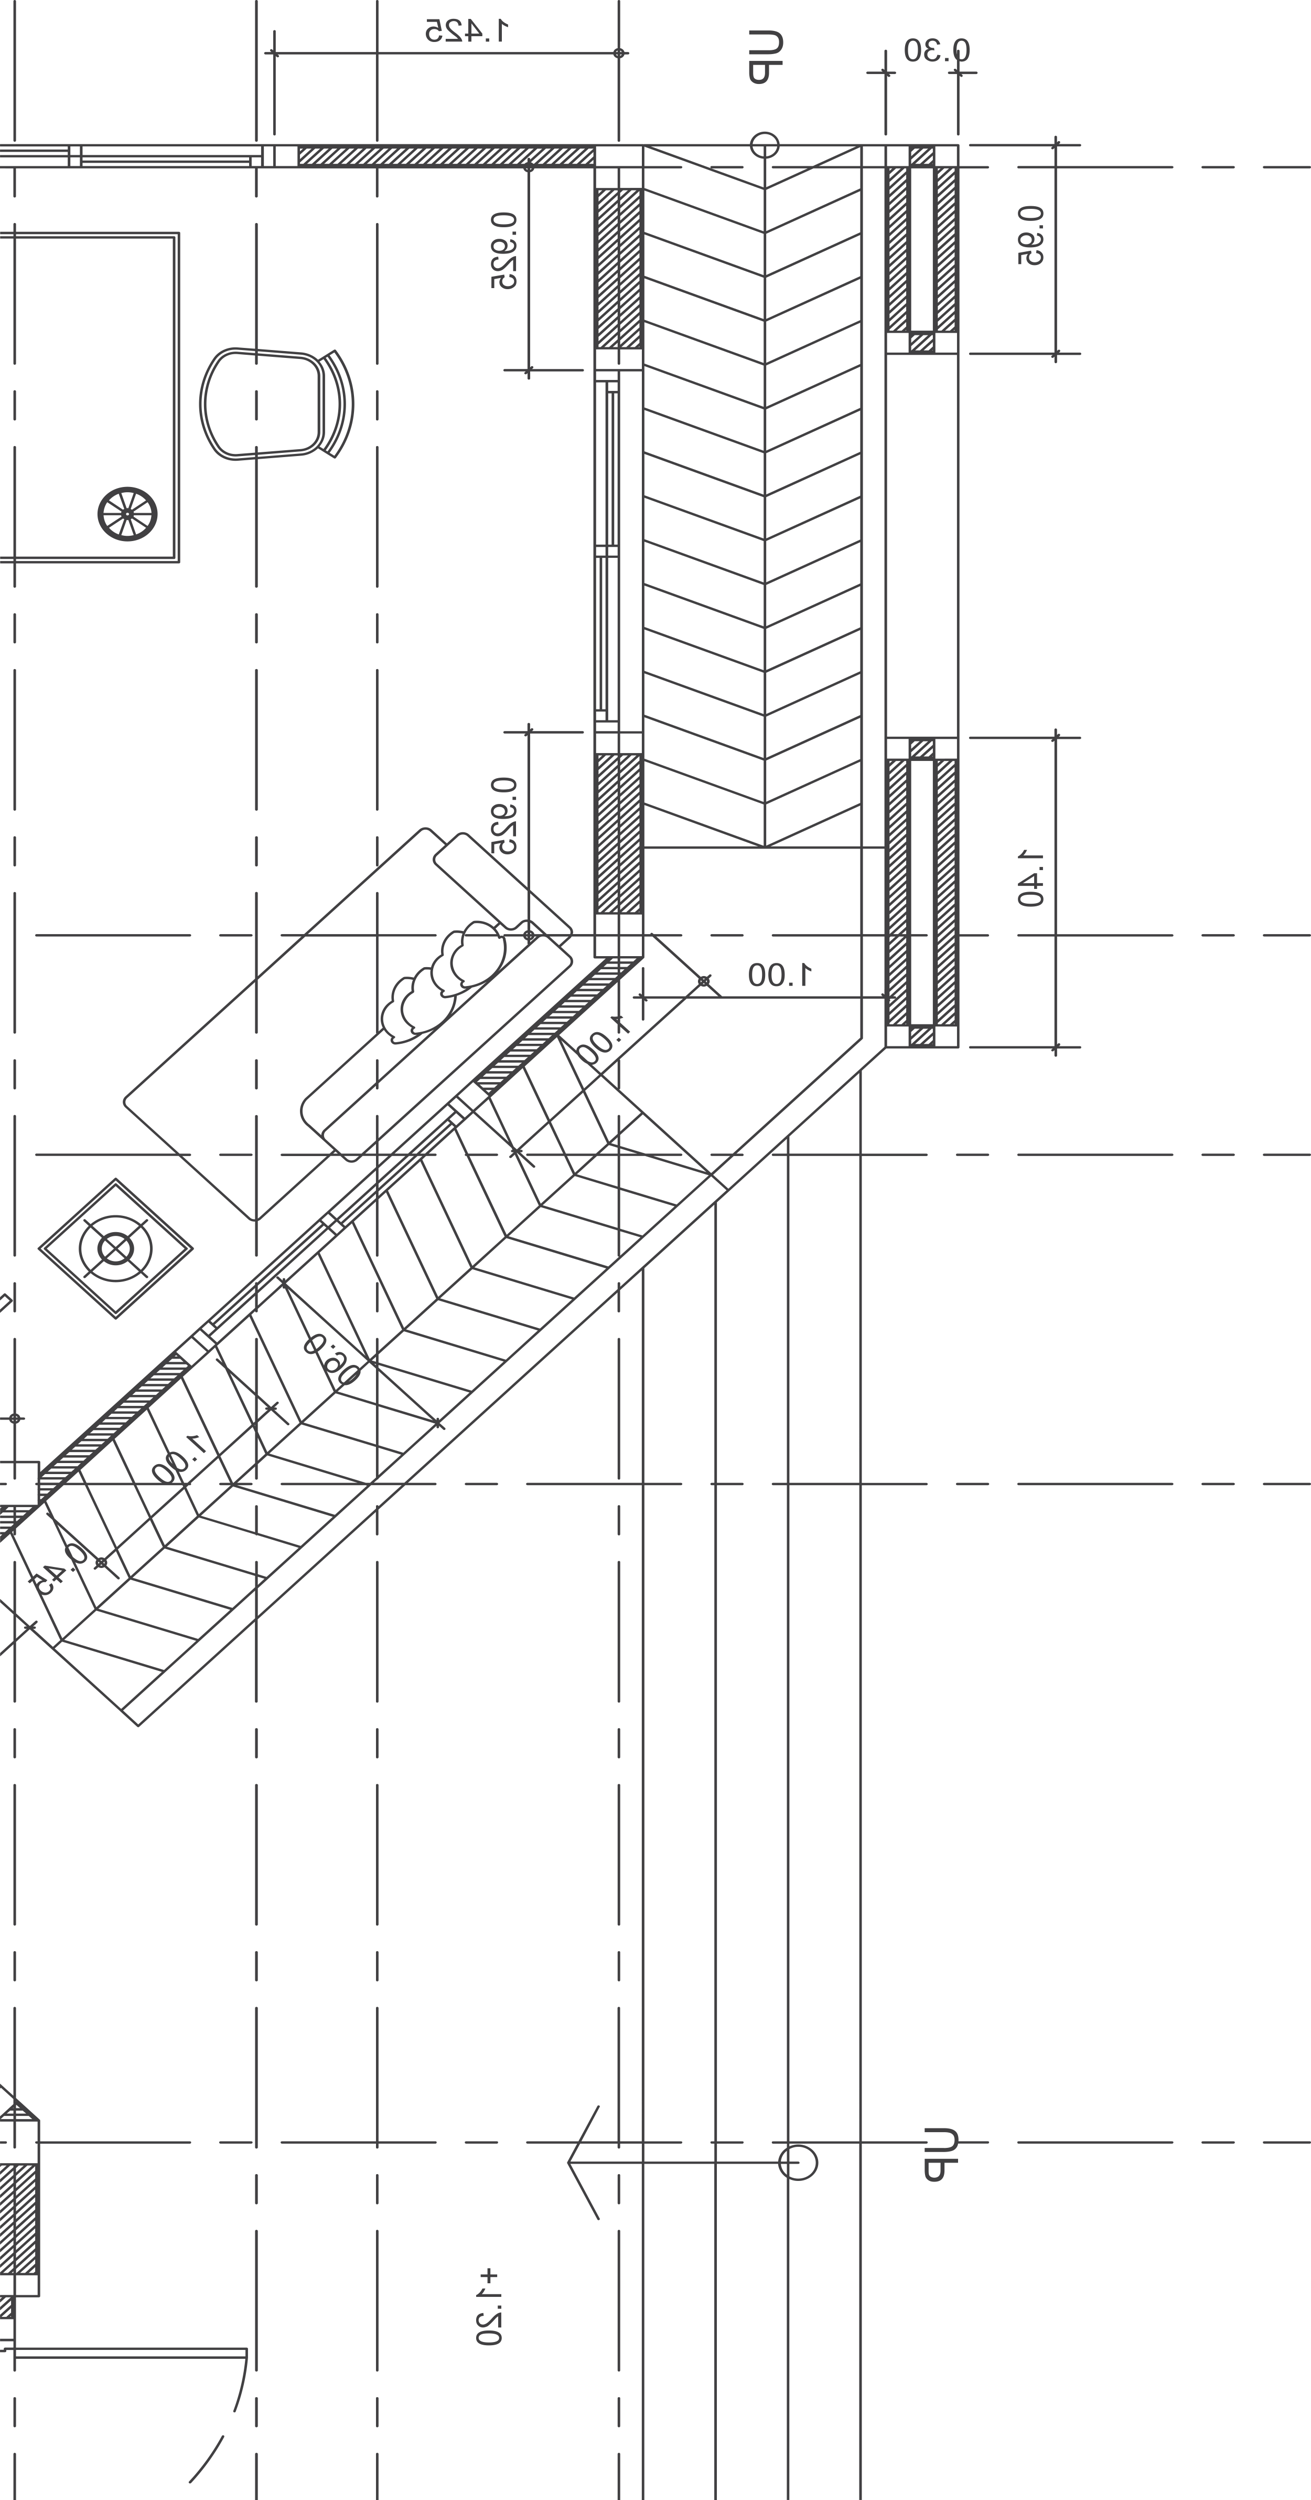 <svg viewBox="0 0 286 545" xmlns="http://www.w3.org/2000/svg">
    <path
        d="M48.935 531.166c0 .035-.015.062-.023.09a49.328 49.328 0 01-7.233 10.058c-.106.082-.318.116-.4.02a.223.223 0 01-.046-.356 49.065 49.065 0 007.166-9.935c.06-.13.234-.185.378-.13.113.041.158.137.158.253zM34.377 112.067c0 3.282-2.937 5.961-6.569 5.961-3.602 0-6.54-2.679-6.54-5.961 0-3.282 2.938-5.947 6.54-5.947 3.625 0 6.57 2.672 6.57 5.947zm-10.601-2.987l3.066 2.034c.068-.061.173-.109.256-.171l-1.193-3.309a5.217 5.217 0 00-2.13 1.446zm-.378 5.577l3.119-2.042c-.06-.096-.06-.192-.106-.288h-3.82c.067.857.324 1.651.807 2.33zm2.515 1.85l1.193-3.31c-.083-.054-.189-.102-.257-.164l-3.066 2.021a5.023 5.023 0 002.13 1.453zm5.957-1.453l-3.088-2.035c-.068.076-.174.124-.257.178l1.17 3.31a5.126 5.126 0 002.175-1.453zm.333-5.57l-3.066 2.048c.038.096.045.192.06.288h3.851a4.53 4.53 0 00-.845-2.336zm-2.515-1.85l-1.17 3.309c.083.062.189.11.256.185l3.089-2.042a5.087 5.087 0 00-2.175-1.452zm-1.887-.322c-.461 0-.884.068-1.337.171l1.17 3.309c.068 0 .121-.02.166-.02.069 0 .121.02.19.02l1.177-3.309a5.831 5.831 0 00-1.367-.171zm0 9.524c.483 0 .928-.069 1.366-.178l-1.178-3.303c-.068 0-.12.027-.189.027-.045 0-.098-.027-.166-.027l-1.17 3.303c.453.109.876.178 1.337.178zm0-5.05c-.167 0-.295.116-.295.281 0 .164.128.294.294.294.212 0 .34-.13.34-.294 0-.165-.128-.281-.34-.281zm1.389.541c-.015.096-.023.192-.06.288l3.065 2.042a4.416 4.416 0 00.838-2.33H29.19zm-2.779-.507c.045-.096.045-.192.106-.288l-3.119-2.048c-.483.685-.74 1.48-.815 2.336h3.828zM30.73 277.536a8.478 8.478 0 01-5.489 1.987 8.452 8.452 0 01-5.474-1.987l-1.117 1.028c-.09.089-.295.089-.4 0a.276.276 0 010-.363l1.117-1.014c-1.321-1.316-2.182-3.049-2.182-4.982 0-1.918.86-3.652 2.182-4.967l-1.117-1.028c-.091-.082-.091-.253 0-.356.105-.11.31-.11.4 0l1.117 1.014a8.48 8.48 0 015.474-1.973c2.137 0 4.032.753 5.49 1.973l1.117-1.014c.12-.11.295-.11.4 0 .06.041.09.116.09.185 0 .068-.037.13-.09.171l-1.132 1.028c1.359 1.315 2.182 3.049 2.182 4.967 0 1.926-.823 3.659-2.182 4.982l1.132 1.014c.06.048.09.109.09.185 0 .061-.037.123-.09.185a.333.333 0 01-.4 0l-1.117-1.035zm-5.489 1.466c1.971 0 3.738-.699 5.074-1.822l-2.454-2.248a4.229 4.229 0 01-2.62.912 4.074 4.074 0 01-2.582-.912l-2.492 2.248a7.868 7.868 0 005.074 1.822zm0-7.16l1.933-1.747a3.082 3.082 0 00-1.933-.658c-.732 0-1.404.24-1.933.658l1.933 1.747zm-2.325-1.398c-.446.48-.71 1.09-.71 1.754 0 .672.257 1.282.71 1.761l1.948-1.761-1.948-1.754zm2.74 1.761l1.926 1.761c.438-.479.732-1.089.732-1.761 0-.671-.294-1.274-.732-1.754l-1.925 1.754zm-.415.363l-1.933 1.755a3.14 3.14 0 001.933.657c.74 0 1.405-.246 1.933-.657l-1.933-1.755zm-7.49-.363c0 1.789.8 3.392 2.016 4.618l2.47-2.24c-.605-.651-.99-1.46-.99-2.378 0-.911.393-1.726.99-2.364l-2.47-2.24c-1.215 1.206-2.016 2.823-2.016 4.604zm7.49-6.797c-1.97 0-3.73.699-5.074 1.823l2.492 2.241a4.109 4.109 0 012.582-.891c1.012 0 1.91.336 2.62.891l2.454-2.241c-1.336-1.124-3.103-1.823-5.074-1.823zm7.49 6.797c0-1.774-.77-3.391-2.008-4.604l-2.476 2.24c.611.645 1.011 1.46 1.011 2.364 0 .918-.4 1.727-1.011 2.378l2.476 2.24c1.246-1.226 2.009-2.829 2.009-4.618z"
        fill="#414042" />
    <path
        d="M8.275 272.02l16.778-15.217a.303.303 0 01.392 0l16.8 15.217c.038.055.06.117.06.185a.269.269 0 01-.06.178l-16.8 15.232a.304.304 0 01-.392 0L8.275 272.383c-.12-.095-.12-.26 0-.363zm33.344.185L25.24 257.344 8.864 272.205l16.377 14.862 16.378-14.862z"
        fill="#414042" />
    <path
        d="M25.053 286.389L9.619 272.377c-.09-.089-.09-.261 0-.357l15.434-13.998c.105-.102.271-.102.392 0l15.426 13.998c.068.055.106.117.106.185 0 .076-.038.131-.106.179l-15.426 14.011c-.12.103-.287.103-.392-.006zm15.23-14.184l-15.05-13.641-15.032 13.641 15.033 13.649 15.048-13.649zM104.862 495.832h1.487v-1.35h.635v1.35h1.48v.569h-1.48v1.357h-.635v-1.357h-1.487v-.569zM109.363 500.724h-5.49v-.39c.551-.24 1.004-.72 1.382-1.439h.627c-.189.48-.446.897-.778 1.233h4.259v.596zM108.592 502.615h.771v.692h-.771v-.692zM107.339 505.377c.77-.843 1.419-1.261 2.016-1.261v3.275h-.672v-2.432c-.189.116-.393.26-.552.445l-.46.507c-.665.699-1.118 1.117-1.427 1.268-.31.116-.589.212-.861.212-.461 0-.823-.158-1.088-.459-.286-.26-.422-.63-.422-1.117 0-.952.528-1.494 1.578-1.583l.068.631c-.295 0-.567.061-.77.233-.227.15-.333.39-.333.719 0 .24.083.459.234.63.151.22.401.309.718.309.211 0 .468-.082.732-.24.317-.178.71-.534 1.239-1.137zM106.666 511.296c-1.88 0-2.793-.548-2.793-1.617 0-1.089.921-1.63 2.793-1.63 1.851 0 2.787.534 2.787 1.63 0 1.069-.929 1.617-2.787 1.617zm0-2.61c-.815 0-1.366.062-1.721.233-.355.185-.521.425-.521.726 0 .685.74 1.014 2.242 1.014 1.488 0 2.221-.329 2.221-.986 0-.658-.733-.987-2.221-.987zM170.386 10.867c-.295.404-.657.664-1.133.78-.46.11-1.004.186-1.608.186h-4.199v-.877h4.199c.921 0 1.525-.137 1.85-.425.317-.274.46-.726.46-1.357 0-.445-.09-.801-.294-1.062-.211-.26-.468-.431-.8-.486-.318-.075-.733-.11-1.216-.11h-4.199V6.64h4.199c1.117 0 1.956.206 2.439.61.498.404.778 1.069.778 2 .007.672-.174 1.213-.476 1.618zM163.597 17.102a5.297 5.297 0 01-.151-1.33V13.28h7.28v.87h-2.96v1.7c0 1.65-.74 2.466-2.22 2.466-.484 0-.899-.117-1.261-.35-.355-.233-.582-.514-.688-.863zm3.293-1.24v-1.713h-2.583v1.7c0 .417.038.719.106.91.06.206.189.364.393.48.203.117.468.178.77.178.891 0 1.314-.52 1.314-1.555zM205.926 468.274c.906 0 1.525-.15 1.85-.424.294-.261.468-.72.468-1.343 0-.459-.106-.816-.31-1.09-.234-.24-.498-.418-.823-.479-.317-.089-.732-.124-1.193-.124h-4.198v-.87h4.198c1.118 0 1.956.206 2.454.624.499.39.733 1.048.733 1.987 0 .089-.015.15-.015.239h6.418c.128 0 .272.083.272.233 0 .151-.144.274-.272.274h-6.486c-.068.329-.167.624-.355.871-.295.418-.695.657-1.171.774-.46.116-.981.185-1.578.185h-4.198v-.87h4.206v.013zM201.879 474.427c-.091-.329-.151-.774-.151-1.322v-2.487h7.279v.87h-2.96v1.679c0 1.651-.732 2.459-2.22 2.459-.498 0-.906-.082-1.276-.328-.347-.24-.582-.535-.672-.871zm3.3-1.226v-1.713h-2.598v1.679c0 .424.023.719.091.931a.815.815 0 00.4.453c.189.116.461.185.755.185.891-.007 1.352-.521 1.352-1.535zM175.444 209.937c.272.493.801.918 1.556 1.24v.596a3.82 3.82 0 01-1.306-.733v3.871h-.687v-4.974h.437zM172.153 214.226h.755v.685h-.755v-.685zM167.615 212.479c0-1.692.604-2.535 1.789-2.535 1.178 0 1.782.843 1.782 2.535 0 1.679-.604 2.528-1.782 2.528-1.193 0-1.789-.856-1.789-2.528zm1.789 2.028c.718 0 1.088-.678 1.088-2.028 0-.726-.106-1.254-.272-1.562a.881.881 0 00-.816-.466c-.732 0-1.095.671-1.095 2.028 0 1.35.363 2.028 1.095 2.028zM163.379 212.479c0-1.692.589-2.535 1.797-2.535 1.193 0 1.759.843 1.759 2.535 0 1.679-.566 2.528-1.759 2.528-1.208 0-1.797-.856-1.797-2.528zm1.789 2.028c.733 0 1.087-.678 1.087-2.028 0-.726-.09-1.254-.294-1.562-.166-.322-.423-.466-.793-.466-.732 0-1.087.671-1.087 2.028 0 1.35.355 2.028 1.087 2.028zM107.104 171.122c0-1.083.929-1.61 2.787-1.61 1.85 0 2.771.527 2.771 1.61 0 1.076-.921 1.61-2.771 1.61-1.858 0-2.787-.534-2.787-1.61zm5.037 0c0-.658-.77-.994-2.25-.994-.801 0-1.367.083-1.722.247-.34.171-.498.418-.498.74 0 .665.717 1 2.22 1 1.487 0 2.25-.329 2.25-.993zM111.808 173.698h.771v.685h-.771v-.685zM107.104 176.836c0-.459.166-.836.521-1.123.34-.288.77-.439 1.322-.439.468 0 .876.13 1.253.377.355.26.529.623.529 1.103 0 .514-.234.898-.71 1.179.74 0 1.276-.11 1.608-.309.355-.226.521-.5.521-.843 0-.452-.309-.726-.883-.822l.06-.589c.423.055.755.192.989.438.257.24.355.569.355.953 0 .555-.226.987-.687 1.309-.506.308-1.215.459-2.242.459-1.76-.007-2.636-.562-2.636-1.693zm2.704.754a.87.87 0 00.339-.699.934.934 0 00-.332-.713c-.234-.185-.521-.28-.876-.28-.332 0-.649.095-.906.28a.868.868 0 00-.362.727c0 .281.09.514.332.685.249.171.551.26.921.26.362.007.657-.089.884-.26zM108.682 179.152l.068.63c-.294 0-.551.069-.777.233-.212.158-.31.398-.31.74 0 .24.06.453.227.644.166.185.4.288.694.288.227 0 .484-.082.771-.253.279-.178.687-.548 1.2-1.131.755-.843 1.45-1.254 2.016-1.254v3.269h-.634v-2.433c-.204.117-.4.267-.566.432l-.484.521c-.634.698-1.11 1.11-1.404 1.253-.31.138-.604.213-.861.213-.461 0-.823-.151-1.095-.432-.294-.281-.423-.651-.423-1.103 0-.987.529-1.528 1.578-1.617zM112.141 184.565c0-.534-.363-.856-1.05-.966l.068-.63c.461.041.846.205 1.11.486.257.295.393.658.393 1.11 0 .343-.068.637-.227.891a1.85 1.85 0 01-.732.589 2.319 2.319 0 01-.982.206c-.506 0-.921-.137-1.276-.432a1.416 1.416 0 01-.506-1.103c0-.329.144-.631.355-.939l-1.472.274v1.973h-.627v-2.459l2.794-.48.098.569c-.363.205-.529.5-.529.897 0 .329.106.576.333.775.234.191.528.287.898.287.355 0 .665-.096.921-.274.265-.185.431-.452.431-.774zM107.104 47.928c0-1.083.929-1.617 2.787-1.617 1.85 0 2.771.534 2.771 1.617 0 1.069-.921 1.61-2.771 1.61-1.858 0-2.787-.541-2.787-1.61zm5.037 0c0-.665-.77-.994-2.25-.994-.801 0-1.367.09-1.722.247-.34.164-.498.418-.498.726 0 .672.717 1 2.22 1 1.487 0 2.25-.321 2.25-.98zM111.808 50.49h.771v.692h-.771v-.692zM107.104 53.628c0-.452.166-.829.521-1.117.34-.301.77-.438 1.322-.438.468 0 .876.13 1.253.377.355.253.529.616.529 1.09 0 .527-.234.917-.71 1.185.74 0 1.276-.11 1.608-.322.355-.213.521-.494.521-.843 0-.439-.309-.713-.883-.816l.06-.582c.423.041.755.192.989.445.257.24.355.562.355.946 0 .548-.226.987-.687 1.295-.506.322-1.215.48-2.242.48-1.76.006-2.636-.555-2.636-1.7zm2.704.768c.211-.185.339-.411.339-.706 0-.301-.128-.528-.332-.72a1.437 1.437 0 00-.876-.267c-.332 0-.649.096-.906.281a.855.855 0 00-.362.72c0 .28.09.507.332.692.249.171.551.267.921.267.362 0 .657-.082.884-.267zM111.378 57.123l-.483.528c-.635.685-1.11 1.103-1.405 1.24-.309.144-.604.219-.861.219-.46 0-.823-.15-1.095-.432-.294-.294-.422-.664-.422-1.117 0-.986.528-1.507 1.578-1.603l.068.617c-.295 0-.552.089-.778.24-.211.15-.31.397-.31.726 0 .24.061.459.227.65a.9.9 0 00.695.295c.226 0 .483-.089.77-.26.279-.164.687-.534 1.2-1.117.756-.85 1.45-1.274 2.017-1.274v3.275h-.635v-2.432c-.204.116-.4.267-.566.445zM108.947 61.515c0-.33.143-.644.355-.939l-1.473.26v1.967h-.627v-2.46l2.794-.48.099.576c-.363.206-.529.5-.529.904 0 .322.106.576.332.775.234.185.529.28.899.28.355 0 .664-.082.921-.28a.874.874 0 00.438-.775c0-.534-.363-.85-1.05-.945l.068-.644c.461.041.846.199 1.11.493.257.281.393.651.393 1.09 0 .356-.068.65-.227.897a1.942 1.942 0 01-.732.583c-.294.144-.627.219-.982.219-.506 0-.921-.15-1.276-.439-.34-.267-.513-.63-.513-1.082zM109.249 4.104c.257.5.8.905 1.593 1.24v.59c-.543-.185-.989-.418-1.359-.733v3.87h-.672V4.105h.438zM105.987 8.38h.74v.692h-.74V8.38zM102.159 9.072V7.893h-.718v-.569h.718v-3.2h.543l2.522 3.2v.57h-2.386v1.178h-.679zm2.401-1.748l-1.714-2.226v2.226h1.714zM100.709 5.536l-.687.062c0-.267-.098-.5-.257-.706-.173-.185-.438-.295-.792-.295-.272 0-.506.083-.733.233-.204.137-.294.357-.294.624 0 .205.06.432.256.678.174.26.604.617 1.254 1.103.921.7 1.382 1.309 1.382 1.83h-3.61v-.59h2.688a2.114 2.114 0 00-.483-.5l-.589-.438c-.732-.576-1.193-1.007-1.36-1.281a1.531 1.531 0 01-.233-.795c0-.405.166-.733.46-.987.333-.253.733-.377 1.231-.377 1.08.007 1.684.487 1.767 1.44zM93.143 4.186h2.711l.529 2.542-.634.076c-.204-.309-.567-.473-.99-.473-.355 0-.634.096-.838.308-.211.192-.31.46-.31.802 0 .322.091.603.295.843.189.24.483.363.853.363.59 0 .922-.315 1.035-.932l.717.062c-.068.424-.226.746-.566 1.007-.295.24-.695.37-1.193.37a2 2 0 01-.99-.233 1.654 1.654 0 01-.634-.644 1.784 1.784 0 01-.234-.877c0-.473.151-.857.483-1.158.318-.309.718-.46 1.201-.46.363 0 .71.11 1.035.316l-.31-1.33h-2.175v-.582h.015zM15.932 341.723l.528.493-.528.48-.544-.486.544-.487zM9.77 341.298l4.259.658.446.391-1.7 1.527.93.843-.461.425-.921-.836-.544.473-.423-.384.506-.479-2.492-2.268.4-.35zm2.583 2.186l1.2-1.103-2.952-.48 1.752 1.583zM40.606 313.268l.295-.267c.589.178 1.284.13 2.1-.137l.46.424c-.521.213-1.027.329-1.526.329l3.013 2.741-.46.432-3.882-3.522zM42.48 318.626l-.544-.487.543-.493.521.493-.52.487zM134.996 226.203l.521.486-.521.487-.543-.487.543-.486zM129.167 225.442c.823-.774 1.911-.555 3.209.651 1.322 1.186 1.556 2.159.733 2.926-.846.761-1.926.534-3.247-.651-1.291-1.192-1.533-2.172-.695-2.926zm3.542 3.214c.543-.459.249-1.179-.778-2.131-.589-.514-1.065-.829-1.427-.932-.363-.109-.71-.034-.944.192-.521.459-.257 1.185.815 2.145 1.05.952 1.813 1.192 2.334.726zM72.674 293.083l.521.486-.521.487-.551-.487.551-.486zM192.947 29.264V16.136H189.292c-.173 0-.309-.117-.309-.26 0-.145.128-.268.309-.268h3.247l-.204-.192a.269.269 0 010-.356c.121-.103.295-.103.401 0l.211.192V11.093c0-.137.128-.254.287-.254.166 0 .294.117.294.254v4.522h1.677c.166 0 .294.123.294.267 0 .137-.128.26-.294.26h-1.284l.204.192c.068.048.106.11.106.185 0 .062-.038.13-.106.179a.289.289 0 01-.393 0l-.204-.192v12.771c0 .151-.128.26-.294.26-.159-.013-.287-.123-.287-.273zM208.765 29.264V16.136h-1.699c-.143 0-.272-.117-.272-.26 0-.144.129-.268.272-.268h1.307l-.235-.192a.269.269 0 010-.356.3.3 0 01.401 0l.226.192v-2.165c-.498-.384-.793-1.09-.793-2.186 0-1.679.589-2.535 1.782-2.535s1.782.856 1.782 2.535c0 1.679-.589 2.528-1.782 2.528-.166 0-.294-.055-.422-.089v2.275h3.677c.128 0 .257.123.257.267 0 .137-.129.26-.257.26h-3.277l.211.192a.26.26 0 01.068.185c0 .062-.023.13-.068.179a.298.298 0 01-.4 0l-.211-.192v12.771c0 .151-.129.26-.31.26a.28.28 0 01-.257-.273zm.997-16.342c.732 0 1.087-.671 1.087-2.021 0-.726-.09-1.254-.272-1.562-.188-.309-.445-.46-.815-.46-.733 0-1.087.672-1.087 2.022 0 .384.022.685.098.966v-.774c0-.137.121-.254.256-.254.174 0 .31.117.31.254v1.726a.93.93 0 00.423.103zM206.16 12.649h.771v.692h-.771v-.692zM202.181 13.018c-.4-.26-.566-.644-.566-1.144 0-.665.332-1.069.989-1.213-.498-.219-.732-.548-.732-1.007 0-.336.143-.63.4-.89.294-.275.687-.405 1.193-.405.438 0 .8.117 1.087.343.272.233.483.548.567.952l-.688.096c-.098-.582-.438-.877-.966-.877-.272 0-.483.062-.665.206a.76.76 0 00-.234.555c0 .205.038.363.174.493a.95.95 0 00.415.267c.144.048.363.062.612.062l.083.534a2.374 2.374 0 00-.483-.062c-.295 0-.567.083-.771.275a.902.902 0 00-.286.685c0 .301.098.541.332.74.189.198.445.294.778.294.566 0 .928-.322 1.064-.973l.687.083c-.045.425-.226.76-.551 1.014-.332.253-.717.377-1.193.377-.438.006-.853-.13-1.246-.405zM197.379 10.901c0-1.679.604-2.535 1.782-2.535s1.782.856 1.782 2.535c0 1.679-.604 2.528-1.782 2.528s-1.782-.85-1.782-2.528zm1.782 2.021c.717 0 1.087-.671 1.087-2.021 0-.726-.083-1.254-.271-1.562-.174-.309-.446-.46-.801-.46-.717 0-1.095.672-1.095 2.022 0 1.35.348 2.021 1.08 2.021zM224.84 48.147c-1.842 0-2.771-.548-2.771-1.617 0-1.083.929-1.624 2.771-1.624 1.881 0 2.787.541 2.787 1.624 0 1.069-.914 1.617-2.787 1.617zm0-2.617c-.815 0-1.381.096-1.714.26-.362.165-.528.418-.528.733 0 .658.77 1 2.242 1 1.511 0 2.228-.328 2.228-.993 0-.671-.717-1-2.228-1zM226.773 49.106h.756v.685h-.756v-.685zM227.068 52.176c0-.46-.295-.727-.861-.822l.068-.576c.438.041.755.199.989.439.227.233.355.548.355.952 0 .548-.226.994-.717 1.295-.468.322-1.193.473-2.228.473-1.736 0-2.605-.555-2.605-1.7 0-.459.174-.835.506-1.123.332-.288.793-.432 1.306-.432.461 0 .884.13 1.261.377.378.247.529.623.529 1.09 0 .52-.227.917-.71 1.192.74 0 1.276-.11 1.609-.322.332-.22.498-.5.498-.843zm-2.326.822a.839.839 0 00.332-.699.882.882 0 00-.332-.726c-.204-.185-.483-.281-.823-.281-.362 0-.664.096-.921.288-.272.185-.4.425-.4.726 0 .28.128.5.362.678.227.178.529.26.884.26.37.014.664-.068.898-.246zM227.068 56.123c0-.535-.332-.864-1.027-.953l.068-.637c.461.048.815.206 1.087.486.295.288.423.651.423 1.104 0 .335-.09.644-.257.89a1.73 1.73 0 01-.687.596 2.313 2.313 0 01-1.004.206c-.498 0-.929-.144-1.261-.432a1.412 1.412 0 01-.498-1.11c0-.322.105-.637.339-.931l-1.465.267v1.973h-.626v-2.46l2.771-.48.091.576c-.363.199-.529.493-.529.905 0 .328.106.575.332.767.234.192.544.288.899.288.34 0 .672-.082.944-.281a.909.909 0 00.4-.774zM227.529 187.1h-5.467v-.404c.528-.233 1.004-.72 1.359-1.425h.634c-.211.479-.468.89-.8 1.213h4.274v.616zM226.773 188.998h.756v.685h-.756v-.685zM222.062 192.629l3.541-2.261h.634v2.152h1.284v.603h-1.284v.664h-.634v-.664h-3.541v-.494zm3.541-.102v-1.556l-2.454 1.556h2.454zM224.84 197.645c-1.842 0-2.771-.535-2.771-1.617 0-1.069.929-1.617 2.771-1.617 1.881 0 2.787.548 2.787 1.617 0 1.082-.914 1.617-2.787 1.617zm0-2.604c-.815 0-1.381.082-1.714.247-.362.178-.528.411-.528.74 0 .671.77.993 2.242.993 1.511 0 2.228-.322 2.228-.986 0-.658-.717-.994-2.228-.994z"
        fill="#414042" />
    <path
        d="M230.043 78.918v-1.172l-.234.2c-.098.095-.295.095-.393 0a.255.255 0 010-.37l.234-.193h-17.97c-.174 0-.272-.11-.272-.26 0-.137.091-.26.272-.26h18.355V36.705h-7.845c-.166 0-.256-.117-.256-.26 0-.151.098-.254.256-.254h7.845V32.278l-.234.192a.288.288 0 01-.392 0c-.106-.11-.106-.267 0-.356l.234-.206h-17.971c-.173 0-.271-.11-.271-.26 0-.137.09-.253.271-.253h18.356v-1.542c0-.137.128-.26.256-.26.167 0 .31.116.31.26v1.178l.189-.191c.143-.11.309-.11.438 0 .022.04.06.102.06.184 0 .062-.038.117-.06.179l-.234.198h4.606c.166 0 .271.117.271.254 0 .144-.105.26-.271.26h-4.984v4.282h25.076c.166 0 .309.103.309.254 0 .137-.143.26-.309.26h-25.076v39.802l.189-.199c.143-.102.31-.102.438 0 .023.048.06.11.06.185 0 .062-.037.13-.06.178l-.234.192h4.606c.166 0 .271.117.271.26 0 .151-.105.261-.271.261h-4.999v1.535c0 .137-.143.26-.309.26-.129-.013-.257-.13-.257-.267zM230.043 230.101v-1.164l-.234.198c-.098.089-.295.089-.393 0-.106-.102-.106-.267 0-.356l.234-.205h-17.97c-.174 0-.272-.11-.272-.254 0-.144.091-.26.272-.26h18.355v-23.899h-7.845c-.166 0-.256-.11-.256-.254 0-.137.098-.26.256-.26h7.845v-42.172l-.234.191a.287.287 0 01-.392 0c-.106-.082-.106-.26 0-.356l.234-.199h-17.971c-.173 0-.271-.116-.271-.253 0-.144.09-.26.271-.26h18.356v-1.528a.27.27 0 01.256-.268c.167 0 .31.117.31.268v1.164l.189-.191c.143-.103.309-.103.438 0a.43.43 0 01.06.185c0 .061-.038.13-.06.171l-.234.205h4.606c.166 0 .271.117.271.261 0 .137-.105.253-.271.253h-4.984v42.536h25.076c.166 0 .309.13.309.26 0 .151-.143.254-.309.254h-25.076v23.535l.189-.205a.42.42 0 01.438 0c.023.061.06.13.06.192 0 .061-.037.13-.06.185l-.234.191h4.606c.166 0 .271.11.271.261 0 .151-.105.253-.271.253h-4.999v1.535c0 .151-.143.254-.309.254-.129-.014-.257-.117-.257-.268zM275.504 36.452c0-.151.128-.254.257-.254h9.982c.129 0 .257.103.257.254 0 .137-.128.26-.257.26h-9.982c-.129-.007-.257-.123-.257-.26zM162.216 36.452a.26.26 0 01-.272.26h-6.682c-.174 0-.287-.116-.287-.26 0-.151.106-.254.287-.254h6.682c.167 0 .272.102.272.254zM262.102 36.452c0-.151.128-.254.294-.254h6.683c.174 0 .31.102.31.254 0 .137-.129.26-.31.26h-6.683c-.166-.007-.294-.123-.294-.26zM2.93 431.679v-6.084c0-.137.128-.247.271-.247.151 0 .295.11.295.247v6.084c0 .151-.144.261-.295.261-.143-.007-.271-.117-.271-.261zM2.93 419.524v-30.38c0-.137.128-.24.271-.24.151 0 .295.11.295.24v30.38c0 .137-.144.268-.295.268a.282.282 0 01-.271-.268zM2.93 383.073v-6.084c0-.144.128-.254.271-.254.151 0 .295.11.295.254v6.084c0 .137-.144.254-.295.254a.265.265 0 01-.271-.254zM2.93 140.022v-6.085c0-.137.128-.26.271-.26.151 0 .295.117.295.26v6.085c0 .137-.144.246-.295.246-.143 0-.271-.109-.271-.246zM2.93 188.621v-6.07c0-.137.128-.254.271-.254.151 0 .295.117.295.254v6.07c0 .151-.144.267-.295.267a.271.271 0 01-.271-.267zM2.93 225.093v-30.388c0-.137.128-.253.271-.253.151 0 .295.116.295.253v30.388c0 .137-.144.247-.295.247-.143 0-.271-.117-.271-.247zM2.93 91.409v-6.085c0-.137.128-.26.271-.26.151 0 .295.123.295.26v6.085c0 .144-.144.26-.295.26-.143 0-.271-.116-.271-.26zM2.93 176.48v-30.381c0-.144.128-.253.271-.253.151 0 .295.109.295.253v30.381c0 .137-.144.253-.295.253-.143 0-.271-.123-.271-.253zM3.201 273.946a.266.266 0 01-.271-.261v-30.373c0-.144.128-.254.271-.254.151 0 .295.11.295.254v30.373c0 .158-.144.261-.295.261zM2.93 237.234v-6.07c0-.137.128-.254.271-.254.151 0 .295.11.295.254v6.07c0 .151-.144.267-.295.267a.271.271 0 01-.271-.267zM3.201 279.516c.151 0 .295.117.295.261v6.084c0 .137-.144.247-.295.247-.143 0-.271-.11-.271-.247v-6.084c0-.144.128-.261.271-.261zM3.496 522.821v6.064c0 .151-.144.267-.295.267a.271.271 0 01-.271-.267v-6.064c0-.157.128-.24.271-.24.151 0 .295.089.295.24zM3.496.267v30.374c0 .144-.144.26-.295.26a.266.266 0 01-.271-.26V.267C2.93.117 3.058 0 3.2 0c.151 0 .295.123.295.267zM82.293 176.733c-.173 0-.271-.116-.271-.253v-30.381c0-.144.09-.253.271-.253.174 0 .287.109.287.253v30.381c-.007.13-.113.253-.287.253zM82.022 431.679v-6.084c0-.137.09-.247.271-.247.174 0 .287.11.287.247v6.084c0 .151-.105.261-.287.261-.18-.007-.271-.117-.271-.261zM82.022 140.022v-6.085c0-.137.09-.26.271-.26.174 0 .287.117.287.26v6.085c0 .137-.105.246-.287.246-.18 0-.271-.109-.271-.246zM82.022 480.279v-6.064c0-.151.09-.267.271-.267.174 0 .287.116.287.267v6.064c0 .144-.105.267-.287.267-.18.007-.271-.116-.271-.267zM82.022 468.124v-.809H61.514c-.166 0-.294-.123-.294-.274 0-.151.128-.233.294-.233h20.508v-29.051c0-.137.09-.26.271-.26.174 0 .287.116.287.26v29.051H95.01c.128 0 .256.082.256.233 0 .151-.128.274-.256.274H82.58v.809c0 .151-.105.267-.287.267-.18 0-.271-.116-.271-.267zM82.022 91.409v-6.085c0-.137.09-.26.271-.26.174 0 .287.123.287.26v6.085c0 .144-.105.26-.287.26-.18 0-.271-.116-.271-.26zM82.022 528.885v-6.064c0-.157.09-.24.271-.24.174 0 .287.089.287.24v6.064c0 .151-.105.267-.287.267-.18.007-.271-.116-.271-.267zM82.022 127.867V97.493c0-.15.09-.26.271-.26.174 0 .287.11.287.26v30.374c0 .137-.105.26-.287.26-.18 0-.271-.116-.271-.26zM82.022 516.757v-30.38c0-.144.09-.274.271-.274.174 0 .287.13.287.274v30.38c0 .117-.105.247-.287.247-.18 0-.271-.13-.271-.247zM82.022 188.621v-6.07c0-.137.09-.254.271-.254.174 0 .287.117.287.254v6.07c0 .151-.105.267-.287.267-.18 0-.271-.116-.271-.267zM82.022 79.26V48.874c0-.137.09-.26.271-.26.174 0 .287.117.287.26v30.388c0 .15-.105.26-.287.26-.18-.007-.271-.116-.271-.26zM82.022 419.524v-30.38c0-.137.09-.24.271-.24.174 0 .287.11.287.24v30.38c0 .137-.105.268-.287.268-.18 0-.271-.131-.271-.268zM82.022 383.073v-6.084c0-.144.09-.254.271-.254.174 0 .287.11.287.254v6.084c0 .137-.105.254-.287.254-.18.007-.271-.117-.271-.254zM82.022 370.918v-30.373c0-.144.09-.261.271-.261.174 0 .287.11.287.261v30.373c0 .144-.105.261-.287.261-.18 0-.271-.117-.271-.261zM82.022 285.854v-6.084c0-.137.09-.261.271-.261.174 0 .287.117.287.261v6.084c0 .137-.105.247-.287.247-.18 0-.271-.11-.271-.247zM55.647 468.124v-30.367c0-.137.129-.26.287-.26.174 0 .31.116.31.26v30.367c0 .151-.128.267-.31.267-.158 0-.287-.116-.287-.267zM56.237 231.164v6.07c0 .151-.129.267-.31.267-.151 0-.287-.116-.287-.267v-6.07c0-.137.128-.254.287-.254.181 0 .31.11.31.254zM55.647 127.867v-27.722l-3.752.301c-2.175.172-4.251-.767-5.369-2.446-4.145-6.118-4.145-13.703 0-19.822 1.118-1.685 3.194-2.624 5.369-2.439l3.752.288V48.873c0-.137.129-.26.287-.26.174 0 .31.117.31.26v27.195l9.453.747c1.465.123 2.741.72 3.685 1.61l1.132-.699.876-.548 1.488-.932c.143-.075.294-.055.4.062 2.688 3.576 4.032 7.674 4.032 11.778 0 4.09-1.344 8.188-4.032 11.758-.106.123-.257.157-.4.075L71.39 99l-.876-.548-1.132-.713a6.037 6.037 0 01-3.685 1.61l-9.453.747v27.763c0 .137-.128.261-.31.261-.158.006-.287-.11-.287-.254zm-3.79-51.628c-1.986-.157-3.82.685-4.863 2.206-4.032 5.948-4.032 13.334 0 19.281 1.042 1.508 2.877 2.357 4.863 2.213l3.79-.308v-.438l-3.835.301c-1.767.137-3.466-.63-4.387-2-3.926-5.804-3.926-13.012 0-18.816.921-1.37 2.62-2.13 4.387-2l3.835.301v-.445l-3.79-.295zm4.38 21.254v1.138l9.294-.733c2.137-.165 3.76-1.761 3.76-3.714V81.98c0-1.946-1.63-3.535-3.76-3.707l-9.295-.733v1.713c0 .15-.128.26-.31.26-.15 0-.286-.11-.286-.26V77.5l-3.881-.315c-1.556-.117-3.043.555-3.858 1.76-3.821 5.633-3.821 12.649 0 18.281.815 1.206 2.302 1.87 3.858 1.754l3.88-.308v-1.185c0-.151.13-.26.288-.26.181.006.31.116.31.266zm14.678-15.512v12.203c0 1.199-.46 2.288-1.216 3.159l.883.534c4.365-5.975 4.365-13.608 0-19.582l-.883.534c.755.877 1.216 1.96 1.216 3.152zm.536 16.437c4.636-6.31 4.636-14.354 0-20.658l-.393.247c2.243 3.083 3.36 6.57 3.36 10.086 0 3.501-1.125 7.002-3.36 10.085l.393.24zm1.495-21.59l-1.035.63c2.371 3.249 3.564 6.935 3.564 10.635 0 3.686-1.193 7.38-3.564 10.62l1.035.644c5.051-6.872 5.051-15.663 0-22.528zM65.644 98.85c2.68-.206 4.72-2.213 4.72-4.666V81.98c0-2.432-2.04-4.447-4.72-4.66l-9.4-.746v.452l9.355.74c2.416.192 4.274 2 4.274 4.214v12.203c0 2.213-1.85 4.036-4.274 4.22l-9.355.747v.453l9.4-.754zM55.647 176.48v-30.381c0-.144.129-.253.287-.253.174 0 .31.109.31.253v30.381c0 .137-.128.253-.31.253-.158 0-.287-.123-.287-.253z"
        fill="#414042" />
    <path
        d="M55.647 91.409v-6.085c0-.137.129-.26.287-.26.174 0 .31.123.31.26v6.085c0 .144-.128.26-.31.26-.158 0-.287-.116-.287-.26zM56.237.267v30.374c0 .144-.129.26-.31.26-.151 0-.287-.11-.287-.26V.267c0-.15.128-.267.287-.267.181 0 .31.123.31.267zM55.647 480.279v-6.064c0-.151.129-.267.287-.267.174 0 .31.116.31.267v6.064c0 .144-.128.267-.31.267a.27.27 0 01-.287-.267zM55.647 140.022v-6.085c0-.137.129-.26.287-.26.174 0 .31.117.31.26v6.085c0 .137-.128.246-.31.246-.158 0-.287-.109-.287-.246zM55.647 383.073v-6.084c0-.144.129-.254.287-.254.174 0 .31.11.31.254v6.084c0 .137-.128.254-.31.254-.158.007-.287-.117-.287-.254zM55.647 419.524v-30.38c0-.137.129-.24.287-.24.174 0 .31.11.31.24v30.38c0 .137-.128.268-.31.268-.158 0-.287-.131-.287-.268zM55.647 516.757v-30.38c0-.144.129-.274.287-.274.174 0 .31.13.31.274v30.38c0 .117-.128.247-.31.247-.158 0-.287-.13-.287-.247zM55.647 528.885v-6.064c0-.157.129-.24.287-.24.174 0 .31.089.31.24v6.064c0 .151-.128.267-.31.267a.27.27 0 01-.287-.267zM55.647 188.621v-6.07c0-.137.129-.254.287-.254.174 0 .31.117.31.254v6.07c0 .151-.128.267-.31.267-.158 0-.287-.116-.287-.267zM55.647 431.679v-6.084c0-.137.129-.247.287-.247.174 0 .31.11.31.247v6.084c0 .151-.128.261-.31.261-.158-.007-.287-.117-.287-.261zM134.74 528.885v-6.064c0-.157.128-.24.286-.24.167 0 .272.089.272.24v6.064c0 .151-.105.267-.272.267a.27.27 0 01-.286-.267zM134.74 516.757v-30.38c0-.144.128-.274.286-.274.167 0 .272.13.272.274v30.38c0 .117-.105.247-.272.247-.158 0-.286-.13-.286-.247zM134.74 480.279v-6.064c0-.151.128-.267.286-.267.167 0 .272.116.272.267v6.064a.261.261 0 01-.272.267.27.27 0 01-.286-.267zM134.74 334.453v-6.07c0-.151.128-.261.286-.261.167 0 .272.11.272.261v6.07a.266.266 0 01-.272.268c-.158 0-.286-.131-.286-.268zM134.74 322.305v-30.38c0-.131.128-.261.286-.261.167 0 .272.13.272.261v30.38c0 .144-.105.254-.272.254-.158 0-.286-.11-.286-.254zM134.74 370.918v-30.373c0-.144.128-.261.286-.261.167 0 .272.11.272.261v30.373c0 .144-.105.261-.272.261-.158 0-.286-.117-.286-.261zM134.74 383.073v-6.084c0-.144.128-.254.286-.254.167 0 .272.11.272.254v6.084c0 .137-.105.254-.272.254-.158.007-.286-.117-.286-.254zM134.74 419.524v-30.38c0-.137.128-.24.286-.24.167 0 .272.11.272.24v30.38a.266.266 0 01-.272.268c-.158 0-.286-.131-.286-.268zM134.74 431.679v-6.084c0-.137.128-.247.286-.247.167 0 .272.11.272.247v6.084c0 .151-.105.261-.272.261-.158-.007-.286-.117-.286-.261zM135.291 9.805v.699c.483.096.823.418.944.836h.77c.151 0 .287.116.287.26 0 .144-.129.267-.287.267h-.77c-.121.418-.461.74-.944.836V30.655c0 .143-.106.26-.272.26-.151 0-.287-.11-.287-.26V12.696c-.468-.096-.838-.418-.929-.836H82.573v18.78c0 .145-.106.261-.287.261-.174 0-.272-.11-.272-.26V11.867H60.556l.233.192c.06.041.084.117.084.185 0 .069-.023.13-.084.171a.284.284 0 01-.4 0l-.234-.185v17.041c0 .15-.105.26-.256.26-.167 0-.295-.11-.295-.26V11.867H57.92c-.166 0-.294-.123-.294-.267 0-.137.128-.26.294-.26h1.284l-.212-.192a.24.24 0 010-.357c.121-.102.272-.102.4 0l.212.2V6.81c0-.13.128-.247.295-.247a.25.25 0 01.256.247v4.529H82.022V.267c0-.15.09-.267.271-.267.174 0 .287.116.287.267V11.34h51.231c.098-.418.461-.74.929-.836V.267c0-.15.128-.267.287-.267.166 0 .271.116.271.267v9.538h-.007zm0 1.206v.329h.355a.721.721 0 00-.355-.33zm.355.85h-.355v.328a.72.72 0 00.355-.329zm-.906.328v-.329h-.363a.677.677 0 00.363.33zm-.37-.85h.362v-.328a.733.733 0 00-.362.329zM7.671 203.901c0-.137.129-.261.272-.261H41.43c.143 0 .272.131.272.261 0 .151-.129.254-.272.254H7.943a.256.256 0 01-.272-.254zM47.81 203.901c0-.137.143-.261.31-.261h6.674c.167 0 .31.131.31.261 0 .151-.143.254-.31.254H48.12c-.166.007-.31-.103-.31-.254zM262.102 203.901c0-.137.128-.261.294-.261h6.683c.174 0 .31.131.31.261 0 .151-.129.254-.31.254h-6.683c-.166.007-.294-.103-.294-.254zM275.504 203.901c0-.137.128-.261.257-.261h9.982c.129 0 .257.131.257.261a.257.257 0 01-.257.254h-9.982a.252.252 0 01-.257-.254zM154.982 203.901c0-.137.106-.261.287-.261h6.683c.166 0 .272.131.272.261 0 .151-.106.254-.272.254h-6.683c-.173.007-.287-.103-.287-.254zM221.934 251.747c0-.138.098-.261.256-.261h33.487c.166 0 .31.117.31.261 0 .137-.144.254-.31.254H222.19a.247.247 0 01-.256-.254zM262.102 251.747c0-.138.128-.261.294-.261h6.683c.174 0 .31.117.31.261 0 .137-.129.254-.31.254h-6.683c-.166 0-.294-.117-.294-.254zM208.546 251.747c0-.138.128-.261.287-.261h6.69c.128 0 .272.117.272.261 0 .137-.144.254-.272.254h-6.69c-.159 0-.287-.117-.287-.254zM55.104 251.747c0 .137-.143.254-.31.254H48.12c-.166 0-.31-.117-.31-.254 0-.138.144-.261.31-.261h6.675c.167 0 .31.123.31.261zM275.504 251.747c0-.138.128-.261.257-.261h9.982c.129 0 .257.117.257.261a.267.267 0 01-.257.254h-9.982a.267.267 0 01-.257-.254zM101.396 323.512c0-.138.128-.254.287-.254h6.705c.144 0 .279.116.279.254 0 .144-.143.26-.279.26h-6.705c-.159 0-.287-.116-.287-.26zM221.934 323.512c0-.138.098-.254.256-.254h33.487c.166 0 .31.116.31.254 0 .144-.144.26-.31.26H222.19c-.158 0-.256-.116-.256-.26zM208.546 323.512c0-.138.128-.254.287-.254h6.69c.128 0 .272.116.272.254 0 .144-.144.26-.272.26h-6.69c-.159 0-.287-.116-.287-.26zM275.504 323.511c0-.137.128-.253.257-.253h9.982c.129 0 .257.116.257.253a.267.267 0 01-.257.261h-9.982a.267.267 0 01-.257-.261zM262.102 323.512c0-.138.128-.254.294-.254h6.683c.174 0 .31.116.31.254 0 .144-.129.26-.31.26h-6.683c-.166 0-.294-.116-.294-.26zM262.102 467.041c0-.151.128-.233.294-.233h6.683c.174 0 .31.082.31.233 0 .151-.129.275-.31.275h-6.683c-.166 0-.294-.124-.294-.275zM275.504 467.041c0-.151.128-.233.257-.233h9.982c.129 0 .257.082.257.233 0 .151-.128.275-.257.275h-9.982c-.129 0-.257-.124-.257-.275zM221.934 467.041c0-.151.098-.233.256-.233h33.487c.166 0 .31.082.31.233 0 .151-.144.275-.31.275H222.19c-.158 0-.256-.124-.256-.275zM55.104 467.041c0 .151-.143.275-.31.275H48.12c-.166 0-.31-.124-.31-.275 0-.151.144-.233.31-.233h6.675c.167 0 .31.082.31.233zM101.396 467.041c0-.151.128-.233.287-.233h6.705c.144 0 .279.082.279.233 0 .151-.143.275-.279.275h-6.705a.281.281 0 01-.287-.275zM134.74 544.993v-10.01c0-.151.128-.267.286-.267.167 0 .272.116.272.267V545h-.558v-.007zM82.022 544.993v-10.01c0-.151.09-.267.271-.267.174 0 .287.116.287.267V545h-.558v-.007zM55.647 544.993v-10.01c0-.151.129-.267.287-.267.174 0 .31.116.31.267V545h-.597v-.007zM2.93 544.993v-10.01c0-.151.128-.267.271-.267.151 0 .295.116.295.267V545H2.93v-.007zM1.238 282.01l1.495 1.35a.352.352 0 01.068.185.37.37 0 01-.068.185l-2.726 2.48v-.733l2.122-1.925-1.087-.98-1.035.946v-.733l.839-.761c.113-.11.279-.11.392-.014zM1.51 323.512c0 .144-.09.26-.272.26H.008v-.514h1.23c.182 0 .272.116.272.254zM1.51 467.042c0 .151-.09.274-.272.274H.008v-.508h1.23c.182 0 .272.083.272.234z"
        fill="#414042" />
    <path
        d="M.015 512.256h.8v-.206c0-.151.144-.274.295-.274h1.82v-1.377H.015v-.548H2.93v-4.262H.015v-.966l2.394-2.158v-.953l-2.394 2.152v-.727l2.349-2.124H1.29l-1.276 1.138v-.726l.46-.412h-.46v-.5H2.93v-4.296H.015v-.637l2.915-2.631v-.966l-2.915 2.624v-.719l2.915-2.652v-.966l-2.915 2.651v-.733l2.915-2.631v-.959l-2.915 2.631v-.719l2.915-2.631v-.987l-2.915 2.652v-.72l2.915-2.651v-.96l-2.915 2.652v-.74l2.915-2.638v-.952l-2.915 2.631v-.72l2.915-2.631v-.993l-2.915 2.651v-.719l2.915-2.652v-.959l-2.915 2.631v-.719l2.915-2.631v-.967l-2.915 2.632v-.727l2.915-2.631v-.952L.015 479.21v-.726l2.915-2.652v-.966l-2.915 2.631v-.726l2.915-2.631v-.966l-2.915 2.631v-.72l2.915-2.631v-.37h-.695l-2.22 2.021v-.719l1.427-1.302H.378l-.363.336v-.843H8.2v-4.262h-.257a.278.278 0 01-.271-.274c0-.151.128-.233.271-.233H8.2v-4.303H3.49v5.619c0 .151-.144.267-.295.267a.271.271 0 01-.272-.267v-5.619H.008v-1.151l.55-.486 2.364-2.165v-1.11l-2.71-2.46-.204.185v-1.083l.4.363 2.514 2.268v-19.109c0-.137.129-.26.272-.26.151 0 .295.116.295.26v19.616l.664.603 4.53 4.118a.257.257 0 01.083.178v4.543H41.43c.144 0 .272.082.272.233a.278.278 0 01-.272.274H8.766V500.553c0 .151-.128.267-.286.267H3.489v10.963h50.34c.143 0 .271.123.271.274v1.919a44.192 44.192 0 01-2.68 11.737c-.023.15-.204.205-.355.185-.144-.062-.227-.206-.166-.329a44.944 44.944 0 002.62-11.347H3.489v2.549c0 .117-.144.247-.295.247-.143 0-.272-.13-.272-.247v-4.474H1.374v.233c0 .13-.128.253-.271.253H.008v-.527h.007zm2.394-9.072l-2.092 1.898h1.065l1.027-.925v-.973zm0 1.686l-.234.205h.234v-.205zm.52-11.415l-2.257 2.048h1.065l1.193-1.082v-.966zm0 1.685l-.392.363h.393v-.363zm0-35.697l-.15.123h.15v-.123zm0 .671h-.716l-.756.651H2.93v-.651zm0 1.165H.892l-.755.685H2.93v-.685zm.567-3.179v.089l.06-.034-.06-.055zm.128.808h-.128v.665h.884l-.756-.665zm1.322 1.206h-1.45v.651h2.22l-.77-.651zm1.321 1.165h-2.77v.685h3.54l-.77-.685zm-2.77 52.416h50.052v-1.412H3.496v1.412zm4.175-21.165l-3.292 2.973h1.087l2.205-2.014v-.959zm0 1.713l-1.405 1.26h1.05l.355-.301v-.959zm-4.176 6.07h4.712v-4.296H3.504v4.296h-.008zm0-4.81h.098l4.085-3.693v-.966l-4.175 3.789v.87h-.008zm0-1.596l4.176-3.782v-.96l-4.176 3.783v.959zm0-1.672l4.176-3.823v-.959l-4.176 3.782v1zm0-1.713l4.176-3.789v-.959l-4.176 3.782v.966zm0-1.679l4.176-3.782v-1l-4.176 3.816v.966zm0-2.466v.774l4.176-3.81v-.952l-4.176 3.81v.178zm0-.925l4.176-3.782v-.966l-4.176 3.782v.966zm0-1.686l4.176-3.789v-.979l-4.176 3.809v.959zm0-1.678l4.176-3.824v-.952l-4.176 3.782v.994zm0-1.809v.089l4.176-3.782v-.966l-4.176 3.782v.877zm0-1.59l4.176-3.782v-.994l-4.176 3.81v.966zm0-1.679l4.176-3.809v-.966l-4.176 3.789v.986zm0-1.712l3.541-3.214H5.973l-2.477 2.247v.967zm0-1.679l1.684-1.528H4.115l-.626.569v.959h.007zM29.96 376.468l-3.714-3.385v-.013L6.494 355.187l-1.178 1.082-1.39 1.268-.422.397v12.984c0 .144-.144.261-.295.261a.266.266 0 01-.272-.261v-12.477l-2.914 2.645v-.726l2.914-2.645v-5.79l-2.914-2.638v-.726l2.914 2.652v-10.668c0-.144.129-.261.272-.261.151 0 .295.11.295.261v11.175l2.997 2.747 1.23-1.089c.122-.11.28-.11.416 0a.295.295 0 01.068.185c0 .061-.038.123-.068.178l-.929.836h.31c.166 0 .294.109.294.247 0 .15-.128.26-.294.26h-.31l.4.37.53.459 2.31 2.11 1.087.987 1.616-1.466-5.052-10.71c-.098-.13-.15-.274-.203-.404l-.839-1.768-.566.507-.46-.404.77-.678-4.591-9.73-2.197 1.987v-1.397l.483-.446H.023v-.507h1.05l.754-.685H.023v-.521h2.37l.544-.486v-.192H.023v-.514h2.914v-.678H.023v-.507h2.914v-.699H.612l-.59.548v-1.405l.333-.301H.023v-.507h8.185v-.898c0-.027-.046-.041-.046-.075 0-.034.046-.048.046-.075v-1.042c0-.034-.046-.041-.046-.075 0-.028.046-.055.046-.076v-1.048c0-.034-.046-.048-.046-.075 0-.035.046-.055.046-.076v-.835H7.95a.266.266 0 01-.272-.261c0-.137.128-.253.272-.253h.257v-.891c0-.034-.046-.055-.046-.075 0-.014.015-.014.015-.021 0-.041.038-.069.038-.103v-3.172H3.504v3.316c0 .144-.144.254-.295.254-.143 0-.272-.11-.272-.254v-3.316H.023v-.528h2.914v-8.112c-.46-.096-.823-.418-.92-.843H.015v-.5h2c.098-.445.46-.754.921-.863v-16.232c0-.13.129-.261.272-.261.151 0 .295.131.295.261v16.232c.475.109.823.418.928.863h.755c.166 0 .295.103.295.24 0 .15-.129.26-.295.26h-.755c-.105.425-.46.747-.928.843v8.112h4.99c.151 0 .287.117.287.267v2.172l29.062-26.386 3.738-3.384 1.85-1.693 1.88-1.678 24.222-21.994v-.014l1.88-1.679 10.616-9.647v-2.439h-2.914l-1.065.966c-.74.685-1.955.685-2.725 0l-1.065-.966h-2.145L56.91 265.806c-.19.185-.446.295-.665.384v7.495c0 .151-.128.261-.31.261-.15 0-.286-.11-.286-.261v-7.386c-.521.021-1.088-.13-1.488-.493l-15.199-13.813H7.943c-.143 0-.272-.117-.272-.254s.129-.26.272-.26h30.452L27.37 241.475c-.77-.678-.77-1.795 0-2.48l28.27-25.646v-18.657c0-.137.128-.254.286-.254.174 0 .31.117.31.254v18.136l9.544-8.681h-4.274c-.166 0-.294-.109-.294-.253 0-.137.128-.261.294-.261h4.84l25.106-22.775c.77-.678 1.985-.678 2.74 0l3.292 2.994 2.137-1.939c.733-.671 1.956-.671 2.711 0l12.745 11.573v-33.231l-.204.206a.335.335 0 01-.415 0c-.121-.11-.121-.254 0-.37l.211-.185H110.095c-.166 0-.287-.117-.287-.261 0-.144.121-.26.287-.26h4.976v-1.542c0-.137.128-.246.294-.246.151 0 .279.109.279.246v1.179l.204-.199a.336.336 0 01.416 0c.068.055.083.11.083.185 0 .062-.015.13-.083.185l-.212.192h11.054c.166 0 .272.116.272.26 0 .144-.106.261-.272.261h-11.454v34.101l8.812 8.002c.362.329.566.775.566 1.241 0 .137-.045.26-.083.383h4.507V36.711H116.573c-.106.419-.46.747-.921.836V80.09l.204-.199a.303.303 0 01.415 0c.068.041.083.11.083.185 0 .062-.015.13-.083.185l-.211.192h11.054c.166 0 .272.116.272.26 0 .151-.106.26-.272.26H115.66v1.535c0 .144-.129.254-.28.254-.166 0-.294-.11-.294-.254v-1.171l-.204.192a.335.335 0 01-.415 0 .22.22 0 010-.357l.211-.205h-4.576c-.166 0-.287-.11-.287-.26 0-.138.121-.26.287-.26h4.976v-42.9a1.171 1.171 0 01-.929-.835H82.566v6.091c0 .137-.106.26-.287.26-.174 0-.272-.116-.272-.26v-6.078c0-.014.015-.014.015-.014H56.19s.038 0 .038.014v6.078c0 .137-.128.26-.31.26-.15 0-.286-.116-.286-.26v-6.078c0-.014.022-.014.022-.014H3.481V42.803c0 .137-.143.26-.295.26-.143 0-.271-.116-.271-.26v-6.078-.014H0v-.506h14.775v-1.892H.009V33.8h14.769v-.685H.007V32.6h14.77v-.678H.007v-.507H140.298c.038 0 .06.02.091.034.022-.013.022 0 .068-.02.015 0 .022-.014.045-.014h23.09c.173-1.52 1.57-2.72 3.254-2.72 1.714 0 3.103 1.2 3.231 2.72H209.007c.174 0 .31.117.31.254v4.542h6.184c.128 0 .271.103.271.254 0 .137-.143.26-.271.26h-6.184v166.929h6.184c.128 0 .271.13.271.26 0 .151-.143.254-.271.254h-6.184v24.152c0 .144-.129.254-.31.254H193.34l-5.331 4.823v18.102h14.089c.167 0 .287.117.287.261 0 .137-.12.253-.287.253h-14.089v71.258h14.089c.167 0 .287.117.287.254 0 .144-.12.26-.287.26h-14.089v143.023h14.089c.167 0 .287.082.287.233 0 .151-.12.274-.287.274h-14.089v77.678h-.566v-77.678h-15.245v.596c.582-.233 1.238-.418 1.926-.418 2.408 0 4.402 1.802 4.402 3.995 0 2.192-1.994 3.96-4.402 3.96a4.518 4.518 0 01-1.926-.425v69.97h-.551v-70.23c-1.087-.699-1.797-1.775-1.903-3.035h-13.357V545h-.566v-73.272h-15.26V545h-.551v-73.272h-15.577l6.381 11.887c.037.062.045.09.045.124 0 .082-.045.185-.174.24-.128.061-.309 0-.362-.124l-6.584-12.251v-.027c-.023-.034-.023-.034-.023-.062l-.015-.034c0-.034.015-.034.015-.034 0-.034 0-.062.023-.062v-.02l2.174-4.05h-10.842c-.166 0-.295-.123-.295-.274 0-.151.129-.233.295-.233h11.114l4.138-7.687c.06-.117.234-.185.362-.117.129.021.174.117.174.233a.128.128 0 01-.045.089l-3.987 7.482h7.89v-29.051c0-.137.129-.261.287-.261.166 0 .272.117.272.261v29.051h4.734V323.772h-24.947c-.166 0-.294-.11-.294-.261 0-.137.128-.253.294-.253h24.947v-46.291l-4.734 4.276v4.618c0 .137-.106.247-.272.247-.151 0-.287-.11-.287-.247v-4.104l-45.734 41.501h5.996c.128 0 .256.116.256.253a.268.268 0 01-.256.261h-6.547l-5.874 5.323v5.365c0 .137-.106.267-.287.267a.261.261 0 01-.272-.267v-4.851l-25.785 23.406v17.91c0 .144-.128.26-.31.26-.15 0-.287-.109-.287-.26v-17.396l-25.286 22.946c-.076.082-.25.082-.37-.007zM5.528 354.57h.317l-2.348-2.124v4.748l.038-.013 1.382-1.268.928-.829h-.317c-.15 0-.287-.11-.287-.26 0-.138.129-.254.287-.254zM2.93 328.547H1.88l-.694.665H2.93v-.665zm0-19.863a.692.692 0 00-.363.336h.363v-.336zm0 .836h-.363a.679.679 0 00.363.329v-.329zm.566-.836v.336h.362a.62.62 0 00-.362-.336zm.362.836h-.362v.329a.654.654 0 00.362-.329zM17.427 31.915H15.35v1.878h2.077v-1.878zm0 2.392H15.35v1.89h2.077v-1.89zm.581 1.89h36.334v-.691H18.008v.692zm0-1.205h36.334v-.685H18.008v.685zm38.946-3.077H18.008v1.878h38.954v-1.878h-.008zm0 2.392H54.9v1.89h2.054v-1.89zm2.65-2.392h-2.038V36.198h2.038v-4.283zm5.293 4.056v-4.056h-4.742v4.283h4.742v-.227zm50.763 1.056a.676.676 0 00.339-.322h-.339v.322zm-.582 0v-.322h-.362c.09.144.204.267.362.322zm-49.637-4.625v.603l.672-.603h-.672zm1.472 0l-1.472 1.315v.966l2.522-2.281h-1.05zm1.843 0l-3.315 3.021v.295h.732l3.67-3.316h-1.088zm1.902 0l-3.684 3.316h1.064l3.67-3.316h-1.05zm1.843 0l-3.647 3.316h1.05l3.669-3.316H72.5zm1.85 0l-3.632 3.316h1.064l3.655-3.316H74.35zm1.872 0l-3.654 3.316h1.072l3.654-3.316h-1.072zm1.865 0l-3.654 3.316h1.072l3.647-3.316h-1.065zm1.857 0l-3.631 3.316h1.064l3.655-3.316h-1.088zm1.888 0l-3.67 3.316h1.073l3.654-3.316h-1.057zm1.865 0l-3.67 3.316h1.073l3.647-3.316h-1.05zm1.835 0l-3.647 3.316h1.072l3.647-3.316h-1.072zm1.88 0l-3.654 3.316h1.064l3.655-3.316h-1.065zm1.873 0l-3.647 3.316h1.064l3.632-3.316h-1.05zm1.842 0l-3.647 3.316h1.065l3.646-3.316h-1.064zm1.88 0l-3.647 3.316h1.065l3.647-3.316h-1.065zm1.857 0l-3.654 3.316h1.087l3.624-3.316h-1.057zm1.865 0l-3.654 3.316h1.05l3.669-3.316H96.73zm1.88 0l-3.684 3.316h1.087l3.647-3.316h-1.05zm1.85 0l-3.631 3.316h1.049l3.647-3.316h-1.065zm1.865 0l-3.654 3.316h1.064l3.685-3.316h-1.095zm1.88 0l-3.647 3.316h1.05l3.647-3.316h-1.05zm1.835 0l-3.647 3.316h1.072l3.632-3.316h-1.057zm1.88 0l-3.654 3.316h1.064l3.67-3.316h-1.08zm1.865 0l-3.654 3.316h1.072l3.647-3.316h-1.065zm1.865 0l-3.647 3.316h1.05l3.647-3.316h-1.05zm1.865 0l-3.654 3.316h1.064l3.67-3.316h-1.08zm1.865 0l-3.669 3.316h1.087l3.632-3.316h-1.05zm1.858 0l-3.647 3.316h.815a1.27 1.27 0 01.634-.356l.038-.055v-.658c0-.137.129-.253.295-.253.151 0 .279.116.279.253v.15l2.635-2.39h-1.049v-.007zm1.857 0l-3.292 2.973c.211.062.4.185.544.336h.151l3.684-3.316h-1.087v.007zm1.873 0l-3.655 3.316h1.072l3.632-3.316h-1.049zm1.857 0l-3.647 3.316h1.072l3.647-3.316h-1.072zm1.857 0l-3.646 3.316h1.034l3.692-3.316h-1.08zm1.881 0l-3.655 3.316h1.065l3.647-3.316h-1.057zm2.899 0h-1.049l-3.632 3.316h1.049l3.632-3.296v-.02zm0 .733l-2.831 2.583h1.072l1.759-1.61v-.973zm0 1.7l-.966.883h.966v-.884zm70.092-2.433l-.77.706v.952l1.85-1.658h-1.08zm1.872 0l-2.642 2.384v.925h.037l3.655-3.316h-1.05v.007zm2.077 0h-.234l-3.625 3.316h1.05l2.809-2.535v-.781zm0 1.507l-2.016 1.809h1.087l.929-.85v-.959zm0 1.686l-.129.123h.129v-.123zm0 1.11h-4.719V72.08h4.719V36.705zm-2.862 36.362h-1.087l-.77.706v.966l1.857-1.672zm-1.857 2.391v.932h.037l3.655-3.323h-1.05l-2.642 2.391zm4.719-2.391h-.234l-3.625 3.323h1.05l2.809-2.535v-.788zm0 1.514l-2.016 1.809h1.087l.929-.843v-.966zm0 1.679l-.129.13h.129v-.13zm5.263-44.345h-4.712v4.283h4.704v-4.283h.008zm-.514 39.254v-.973l-2.091 1.891h1.049l1.042-.918zm-.241.918h.234v-.192l-.234.192zm.241-2.617v-.966l-3.654 3.316v.26h.777l2.877-2.61zm0-1.693v-.973l-3.654 3.317v.973l3.654-3.317zm0-1.692v-.966l-3.654 3.316v.966l3.654-3.316zm0-1.692v-.96l-3.654 3.316v.953l3.654-3.31zm0-1.686v-.966l-3.654 3.316v.96l3.654-3.31zm0-1.692v-.967l-3.654 3.31v.966l3.654-3.31zm0-1.693v-.966l-3.654 3.316v.967l3.654-3.317zm0-1.692v-.966l-3.654 3.302v.98l3.654-3.316zm0-1.693v-.966l-3.654 3.317v.966l3.654-3.316zm0-1.692v-.96l-3.654 3.303v.966l3.654-3.309zm0-1.685v-.967l-3.654 3.31v.966l3.654-3.31zm0-1.7v-.966l-3.654 3.317v.945l3.654-3.296zm0-1.692v-.966l-3.654 3.316v.966l3.654-3.316zm0-1.692v-.96l-3.654 3.31v.966l3.654-3.316zm0-1.686v-.966l-3.654 3.316v.973l3.654-3.323zm0-1.692v-.966l-3.654 3.323v.952l3.654-3.31zm0-1.7v-.959l-3.654 3.316v.96l3.654-3.317zm0-1.685v-.953l-3.654 3.31v.96l3.654-3.317zm0-1.692v-.967l-3.654 3.31v.966l3.654-3.31zm0-1.693v-.623h-.4l-3.254 2.973v.96l3.654-3.31zm-1.208-.623h-1.049l-1.405 1.288v.959l2.454-2.247zm-1.842 0h-.612v.555l.612-.555zm3.564 35.882H204.062V76.863h4.711v-4.276h-.007zm-4.704 151.423v4.05h4.711v-4.276h-4.704v.226h-.007zm.528-56.835v.966l2.454-2.247h-1.049l-1.405 1.281zm.612-1.288h-.612v.555l.612-.555zm-.612 2.981v.966l3.655-3.316v-.624h-.401l-3.254 2.974zm0 1.678v.973l3.655-3.316v-.966l-3.655 3.309zm0 1.706v.966l3.655-3.309v-.973l-3.655 3.316zm0 1.693v.966l3.655-3.316v-.966l-3.655 3.316zm0 1.685v.966l3.655-3.316v-.966l-3.655 3.316zm0 1.686v.973l3.655-3.316v-.967l-3.655 3.31zm0 1.699v.959l3.655-3.316v-.966l-3.655 3.323zm0 1.686v.959l3.655-3.303v-.966l-3.655 3.31zm0 1.692v.973l3.655-3.316v-.966l-3.655 3.309zm0 1.685v.967l3.655-3.317v-.966l-3.655 3.316zm0 1.707v.952l3.655-3.309v-.967l-3.655 3.324zm0 1.678v.973l3.655-3.316v-.966l-3.655 3.309zm0 1.699v.967l3.655-3.317v-.966l-3.655 3.316zm0 1.686v.973l3.655-3.316v-.966l-3.655 3.309zm0 1.692v.966l3.655-3.302v-.973l-3.655 3.309zm0 1.7v.966l3.655-3.317v-.966l-3.655 3.317zm0 1.692v.959l3.655-3.309v-.966l-3.655 3.316zm0 1.685v.967l3.655-3.317v-.966l-3.655 3.316zm0 1.693v.966l3.655-3.316v-.966l-3.655 3.316zm0 1.692v.966l3.655-3.316v-.959l-3.655 3.309zm0 1.699v.953l3.655-3.31v-.966l-3.655 3.323zm0 1.679v.966l3.655-3.316v-.966l-3.655 3.316zm0 1.693v.966l3.655-3.303v-.966l-3.655 3.303zm0 1.692v.966l3.655-3.309v-.966l-3.655 3.309zm0 1.706v.966l3.655-3.316v-.966l-3.655 3.316zm0 1.679v.966l3.655-3.31v-.966l-3.655 3.31zm0 1.692v.966l3.655-3.323v-.945l-3.655 3.302zm0 1.692v.966l3.655-3.316v-.952l-3.655 3.302zm0 1.693v.966l3.655-3.31v-.972l-3.655 3.316zm0 1.692v.966l3.655-3.316v-.973l-3.655 3.323zm0 1.693v.972l3.655-3.323v-.959l-3.655 3.31zm0 1.685v.966l3.655-3.316v-.959l-3.655 3.309zm0 1.706v.281h.748l2.914-2.631v-.966l-3.662 3.316zm1.555.281h1.065l1.042-.939v-.973l-2.107 1.912zm1.866 0h.234v-.212l-.234.212zm-3.949-61.953v4.049H208.766v-4.275h-4.712v.226h.008zm-.559 66.256v-.117l-.129.117h.129zm-.929 0l.929-.843v-.966l-2.016 1.809h1.087zm-1.88 0l2.809-2.535v-.781h-.234l-3.625 3.316h1.05zm-1.91 0h.037l3.655-3.316h-1.05l-2.642 2.391v.925zm0-1.651l1.85-1.672h-1.088l-.77.699v.973h.008zm0-22.296h3.33c.166 0 .286.13.286.261 0 .15-.12.253-.286.253h-3.33v19.123h4.719v-57.39h-4.719v37.753zm2.703-38.733h1.087l.929-.856v-.953l-2.016 1.809zm2.016-2.542v-.781h-.234l-3.625 3.316h1.05l2.809-2.535zm-.129 2.542h.129v-.13l-.129.13zm-4.59 0h.037l3.655-3.316h-1.05l-2.642 2.391v.925zm0-1.665l1.85-1.658h-1.088l-.77.706v.952h.008zm-5.263 62.673v2.145h4.696v-4.276h-4.696v2.131zm.536-58.74v.966l2.469-2.247h-1.049l-1.42 1.281zm.589-1.288h-.589v.555l.589-.555zm-.589 2.981v.966l3.632-3.316v-.624h-.363l-3.269 2.974zm0 1.678v.973l3.632-3.316v-.966l-3.632 3.309zm0 1.706v.966l3.632-3.309v-.973l-3.632 3.316zm0 1.693v.966l3.632-3.316v-.966l-3.632 3.316zm0 1.685v.966l3.632-3.316v-.966l-3.632 3.316zm0 1.686v.973l3.632-3.316v-.967l-3.632 3.31zm0 1.699v.959l3.632-3.316v-.966l-3.632 3.323zm0 1.686v.959l3.632-3.303v-.966l-3.632 3.31zm0 1.692v.973l3.632-3.316v-.966l-3.632 3.309zm0 1.685v.967l3.632-3.317v-.966l-3.632 3.316zm0 1.707v.952l3.632-3.309v-.967l-3.632 3.324zm0 1.678v.973l3.632-3.316v-.966l-3.632 3.309zm0 1.699v.967l3.632-3.317v-.966l-3.632 3.316zm0 1.686v.973l3.632-3.316v-.966l-3.632 3.309zm0 1.692v.966l3.632-3.302v-.973l-3.632 3.309zm0 1.7v.966l3.632-3.317v-.966l-3.632 3.317zm0 1.692v.959l3.632-3.309v-.966l-3.632 3.316zm0 1.685v.967l3.632-3.31v-.966l-3.632 3.309zm0 1.693v.966l3.632-3.316v-.966l-3.632 3.316zm0 1.692v.966l3.632-3.316v-.959l-3.632 3.309zm0 1.699v.939l3.632-3.296v-.966l-3.632 3.323zm1.306 1.46h-1.087l-.226.226v.966l1.313-1.192zm-1.306 1.912v.966l3.164-2.878h-1.065l-2.099 1.912zm.785-2.433h1.072l1.767-1.603v-.966l-2.839 2.569zm1.88 0h.967v-.87l-.967.87zm-2.665 4.125v.966l3.632-3.309v-.966l-3.632 3.309zm0 1.706v.966l3.632-3.316v-.966l-3.632 3.316zm0 1.679v.966l3.632-3.31v-.966l-3.632 3.31zm0 1.692v.966l3.632-3.323v-.945l-3.632 3.302zm0 1.692v.966l3.632-3.316v-.952l-3.632 3.302zm0 1.693v.966l3.632-3.31v-.972l-3.632 3.316zm.785.959h.355c.166 0 .295.116.295.26 0 .137-.129.261-.295.261h-.921l-.189.164.023.034c.068.042.106.11.106.172a.242.242 0 01-.106.185c0 .027-.038.027-.06.034v.596l3.631-3.316v-.973l-2.839 2.583zm-.785 2.426v.972l3.632-3.323v-.959l-3.632 3.31zm0 1.685v.966l3.632-3.316v-.959l-3.632 3.309zm0 1.706v.281h.755l2.877-2.631v-.966l-3.632 3.316zm1.54.281h1.065l1.027-.939v-.973l-2.092 1.912zm1.858 0h.234v-.212l-.234.212zm-3.934-57.911h4.696v-4.275h-4.696v4.275zm0-4.782h15.245V77.376h-15.245v83.215zm0-83.735h4.696V72.58h-4.696v4.276zm.536-38.863v.959l2.469-2.24h-1.049l-1.42 1.28zm.589-1.288h-.589v.555l.589-.555zm-.589 2.973v.96l3.632-3.31v-.623h-.363l-3.269 2.973zm0 1.686v.966l3.632-3.316v-.966l-3.632 3.316zm0 1.706v.96l3.632-3.317v-.953l-3.632 3.31zm0 1.685v.96l3.632-3.317v-.959l-3.632 3.316zm0 1.693v.952l3.632-3.31v-.965l-3.632 3.323zm0 1.685v.973l3.632-3.316v-.966l-3.632 3.31zm0 1.693v.966l3.632-3.316v-.96l-3.632 3.31zm0 1.699v.966l3.632-3.316v-.966l-3.632 3.316zm0 1.692v.946l3.632-3.303v-.966l-3.632 3.323zm0 1.679v.966l3.632-3.302v-.967l-3.632 3.303zm0 1.692v.966l3.632-3.316v-.959l-3.632 3.31zm0 1.7v.966l3.632-3.316v-.967l-3.632 3.317zm0 1.678v.98l3.632-3.316v-.966l-3.632 3.302zm0 1.7v.966l3.632-3.317v-.966l-3.632 3.317zm0 1.692v.966l3.632-3.316v-.966l-3.632 3.316zm0 1.7v.958l3.632-3.309v-.966l-3.632 3.316zm0 1.691v.953l3.632-3.316v-.96l-3.632 3.323zm0 1.686v.966l3.632-3.316v-.966l-3.632 3.316zm0 1.692v.973l3.632-3.323v-.973l-3.632 3.323zm0 1.7v.26h.755l2.877-2.61v-.967l-3.632 3.317zm1.54.26h1.088l1.004-.918v-.973l-2.092 1.891zm1.888 0h.204v-.192l-.204.192zm-3.964-35.89h4.696v-4.282h-4.696v4.283zm-21.308 435.024h1.926c.151 0 .294.116.294.267 0 .151-.143.24-.294.24h-1.926v2.727a4.065 4.065 0 001.926.479c2.114 0 3.82-1.528 3.82-3.446 0-1.925-1.714-3.481-3.82-3.481-.687 0-1.359.185-1.926.5v2.714zM11.93 359.366l14.505 13.176 8.887-8.071-21.769-6.585-1.623 1.48zm44.005-31.237c.173 0 .31.11.31.261v5.782l9.354 2.837 7.007-6.352-21.76-6.598-7.022 6.379 11.824 3.57v-5.612c0-.164.128-.267.287-.267zm32.044-11.428l5.935-5.379v-.014l1.05-.959-12.391-3.755v8.476l5.406 1.631zm-5.406-1.09v5.975l4.946-4.474-4.946-1.501zm11.885-5.975l-.544-.493-11.341-10.271v7.181l11.885 3.583zm-.159-.856l.929.822v-.274c0-.144.12-.253.249-.253.174 0 .31.109.31.253v.274l6.652-6.029-19.873-6.009v.575l11.733 10.641zm8.585-5.612l7.007-6.358-21.768-6.585-5.542 5.03v1.774l20.303 6.139zm37.934-51.682h7.739c.151 0 .295.116.295.26 0 .137-.144.254-.295.254h-6.055l11.597 3.515-13.862-12.58-4.946 4.474v2.419l5.527 1.658zm-5.527-1.124v1.131h3.738l-3.738-1.131zM140.72 252h-5.429v6.851l12.33 3.728 7.007-6.366L140.72 252zm-5.429 7.4v8.468l4.87 1.467 7.007-6.352-11.877-3.583zm0 9.01v5.275a.133.133 0 01-.038.089l4.47-4.042-4.432-1.322zm0-25.098v3.371l4.546-4.125-8.729-7.921-3.458 3.145 5.225 11.093 1.865-1.685v-3.878c0-.144.128-.254.287-.254.158 0 .264.11.264.254zm-.551-6.112v-5.851l-3.224 2.925 3.224 2.926zm-6.645-5.29a4.557 4.557 0 01-1.2-.822c-.423-.397-.717-.753-.929-1.096l-3.541-3.22 4.991 10.51 3.292-3.001-2.613-2.371zm1.616-.534c.529-.459.249-1.179-.815-2.131-.551-.514-1.027-.822-1.39-.932-.392-.103-.672-.034-.943.192-.363.329-.318.802.128 1.391l1.51 1.384c.642.391 1.133.439 1.51.096zm.332-76.26V157h2.054v-1.884h-2.054zm2.054-.5v-32.991h-.732v32.991h.732zm-1.283 0v-32.991h-.771v32.991h.771zm1.283-33.498v-1.877h-2.054v1.877h2.054zm0-2.391V83.358h-2.054v35.369h2.054zm.28-35.89h2.363V80.96h-4.697v1.877h2.334zm.309.514v1.87h2.054v-1.87h-2.054zm0 2.398v32.978h.74V85.749h-.74zm1.306 0v32.978h.74V85.743h-.74v.006zm-1.306 33.492v1.877h2.054v-1.877h-2.054zm0 2.384V157h2.054v-35.382h-2.054v.007zm-.309 35.882h-2.334v1.885h4.697v-1.885h-2.363zm-2.334 2.399v4.268h4.697v-4.268h-4.697zm1.344 4.775h-.815v.761l.815-.761zm-.815 1.487v.966l2.688-2.46h-1.072l-1.616 1.494zm3.481-1.487l-3.481 3.186v.96l4.168-3.789v-.357h-.687zm-3.481 4.872v.966l4.168-3.796v-.966l-4.168 3.796zm0 1.699v.959l4.168-3.782v-.966l-4.168 3.789zm0 1.686v.959l4.168-3.789v-.966l-4.168 3.796zm0 1.692v.966l4.168-3.796v-.966l-4.168 3.796zm0 1.685v.967l4.168-3.789v-.967l-4.168 3.789zm0 1.693v.966l4.168-3.796v-.959l-4.168 3.789zm0 1.692v.966l4.168-3.802v-.96l-4.168 3.796zm0 1.693v.966l4.168-3.789v-.966l-4.168 3.789zm0 1.692v.973l4.168-3.803v-.966l-4.168 3.796zm0 1.679v.973l4.168-3.789v-.966l-4.168 3.782zm0 1.706v.959l4.168-3.782v-.966l-4.168 3.789zm0 1.692v.966l4.168-3.782v-.966l-4.168 3.782zm0 1.679v.973l4.168-3.789v-.966l-4.168 3.782zm0 1.706v.966l4.168-3.789v-.966l-4.168 3.789zm0 1.692v.966l4.168-3.802v-.953l-4.168 3.789zm0 1.693v.959l4.168-3.782v-.966l-4.168 3.789zm0 1.685v.966l4.168-3.789v-.966l-4.168 3.789zm0 1.693v.548h.461l3.707-3.378V194.521l-4.168 3.789zm1.253.548h1.05l1.865-1.693v-.959l-2.915 2.652zm1.85 0h1.065v-.96l-1.065.96zm-3.405.514h-.227v4.268h4.697v-4.268h-4.47zm-.227 4.789v4.275h4.697v-4.275h-4.697zm3.655 4.782l-.71.651h1.744v-.651h-1.034zm-1.284 1.165l-.74.685h3.066v-.685h-2.326zm-1.306 1.192l-.732.686h4.364v-.686h-3.632zm-1.314 1.199l-.755.686h5.157l.544-.494v-.192h-4.946zm-1.321 1.193l-.755.685h5.157l.755-.685h-5.157zm-1.321 1.206l-.756.671h5.158l.77-.671h-5.172zm-1.322 1.185l-.755.685h5.172l.755-.685h-5.172zm-1.298 1.199l-.771.685h5.135l.77-.685h-5.134zm-1.329 1.199l-.74.678h5.142l.74-.678h-5.142zm-1.314 1.199l-.755.692h5.157l.755-.692h-5.157zm-1.322 1.192l-.755.685h5.157l.74-.685h-5.142zm-1.321 1.199l-.755.679h5.165l.74-.679h-5.15zm-1.321 1.193l-.755.685h5.142l.77-.685h-5.157zm-1.322 1.192l-.74.685h5.142l.755-.685h-5.157zm-69.05 65.358l-1.653 1.508 1.45 1.329 8.298-7.53v-2.645l-8.094 7.338zm8.095-8.071v-.966l-8.827 8.01.529.493 8.298-7.537zM10.29 325.608l.74-.679H8.766v.679h1.525zm-1.525.527v.685h.204l.74-.685h-.944zm2.862-1.713l.71-.65H8.774v.65h2.854zm-1.548 2.782l1.82 3.83 9.015 8.168h.015l.544.5c.189-.11.4-.199.664-.199.227 0 .461.089.665.199l.52-.5 1.76-1.583-6.561-13.854h-4.629l-3.813 3.439zm7.74 10.319c1.32 1.192 1.547 2.179.732 2.926-.612.548-1.322.555-2.145.13l4.614 9.798 7.045-6.379-2.771-5.845-.174.158v.007l-1.405 1.267-.528.48c.128.178.204.377.204.596 0 .24-.068.432-.204.61l.528.486 2.349 2.117c.022.048.06.11.06.185 0 .062-.038.138-.06.185-.144.09-.295.09-.416 0l-2.854-2.61c-.204.11-.438.192-.664.192-.257 0-.468-.082-.665-.192l-.543.48c-.129.109-.295.109-.4 0-.129-.089-.129-.254 0-.357l.528-.486a1.001 1.001 0 01-.204-.61c0-.206.068-.418.204-.596l-8.57-7.749 2.175 4.535c.815-.712 1.88-.493 3.164.672zm-2.9-.137l.959 2.021c1.027.911 1.76 1.144 2.28.685.506-.459.25-1.171-.793-2.124-.604-.52-1.064-.836-1.427-.932-.362-.102-.694-.034-.92.185-.076.048-.076.117-.099.165zm14.837-13.614l3.171 6.714 7.03-6.379-.144-.329H29.757v-.006zm6.622-3.084c-.551-.521-1.027-.822-1.405-.932-.377-.096-.687-.034-.928.199-.521.466-.25 1.185.815 2.131 1.042.959 1.82 1.206 2.348.733.491-.473.234-1.178-.83-2.131zm-7.211 3.084h-10.05l6.373 13.477 7.022-6.379-3.345-7.098zm3.564 7.612l-7.007 6.372 2.763 5.851 7.03-6.372-2.786-5.851zm-9.906 9.277c0-.069 0-.144-.038-.219l-.272.219.272.24c.038-.076.038-.151.038-.24zm-.703.37l-.271.24c.09.027.166.048.271.048.083 0 .151-.021.234-.048l-.234-.24zm.242-.952a.56.56 0 00-.234-.048.717.717 0 00-.272.048l.272.226.234-.226zm-.65.582l-.249-.219c-.022.075-.06.15-.06.219 0 .089.038.164.06.24l.25-.24zm-3.45-17.403l-1.148-2.433-2.68 2.433h3.828zm.619 0h10.027l-4.341-9.195-7.007 6.379 1.321 2.816zm10.654 0h5.814a5.147 5.147 0 01-1.004-.727c-1.307-1.185-1.548-2.172-.718-2.932.861-.761 1.933-.548 3.247.651 1.321 1.192 1.548 2.165.71 2.925-.046.042-.106.055-.144.089h2.137l-1.306-2.754a5.691 5.691 0 01-.921-.692c-1.261-1.151-1.503-2.11-.755-2.857l-4.568-9.654-7.023 6.372 4.53 9.579zm9.098-3.282c.65.411 1.193.459 1.548.123.529-.459.272-1.185-.793-2.138-.55-.514-1.034-.829-1.427-.925a.874.874 0 00-.687.069l1.36 2.871zm-1.759-2.453c-.189.404.068.945.77 1.603l-.77-1.603zm.174-.884c.777-.384 1.714-.117 2.831.891 1.284 1.185 1.548 2.172.695 2.925-.446.405-.967.507-1.556.363l1.156 2.44h.717l6.524-5.913-7.944-16.821-7.021 6.379 4.598 9.736zm10.812.308l7.007-6.379-5.761-12.21-1.956-1.774c-.105-.11-.105-.267 0-.37a.284.284 0 01.4 0l.967.87-1.593-3.33-1.23 1.144-3.73 3.371-2.062 1.857 7.958 16.821zm10.276-10.12h.31l-.921-.843-1.284-1.185v4.543l1.284-1.186.921-.822h-.31c-.15 0-.287-.116-.287-.26 0-.137.129-.247.287-.247zm1.005-.103l1.193-1.082c.105-.11.294-.11.392 0 .068.041.09.109.09.185a.196.196 0 01-.09.164l-.92.843h.309c.15 0 .287.11.287.254 0 .137-.129.26-.287.26h-.31l.415.356.506.466 2.333 2.117a.269.269 0 01.083.178.271.271 0 01-.083.179c-.105.096-.31.096-.4 0l-2.846-2.584-.672-.609-1.216 1.082-1.684 1.556v2.021l2.077 4.44 7.03-6.379-10.95-23.18-6.84 6.208-.204.178 2.243 4.687 6.055 5.502v-11.641c0-.131.129-.261.287-.261.174 0 .31.13.31.261v12.161l2.892 2.638zm-2.907 6.681v5.043l1.638-1.515-1.638-3.528zm-.59-3.536v-5.577l-5.473-4.961 5.134 10.847.34-.309zm-.105.823l.106.219v-.309l-.106.09zm.106 1.514l-.521-1.124-7.045 6.372 2.764 5.804h.083l4.719-4.296v-6.756zm-.816-25.605l10.941 23.179 7.03-6.379-4.002-8.462c-.77.377-1.465.343-2.016-.171-.816-.733-.612-1.679.611-2.816l-5.247-11.107c-.046.055-.106.076-.189.076-.174 0-.294-.103-.294-.261v-.274l-.19.179-1.177 1.075-1.888 1.699-2.174 1.994v.514c0 .137-.129.247-.31.247-.15 0-.257-.11-.287-.247l-.808.754zm26.797 10.682l.393.342v-.233l-.393-.109zm.393-.425v-1.09l-.921.823.92.267zm-1.457.199l-1.91 1.761c.082.602-.257 1.294-1.156 2.103-.876.795-1.653 1.117-2.31 1.041l-1.533 1.384 8.366 2.529v-7.53l-1.457-1.288zm-17.427-15.821l-.355-.329 5.051 10.689c1.17-.932 2.114-1.083 2.877-.398.838.761.59 1.741-.71 2.926-.249.233-.483.397-.71.548l1.42 3.029v-.014c.038-.418.234-.802.59-1.158a2.14 2.14 0 011.192-.528c.446-.061.876.083 1.23.425.4.363.53.795.416 1.295.506-.479.816-.897.899-1.26a.96.96 0 00-.295-.919c-.355-.308-.793-.322-1.238-.02l-.438-.439c.355-.239.695-.363 1.065-.342.362.02.694.171.989.452.415.384.604.85.483 1.37-.068.528-.468 1.117-1.178 1.761-1.23 1.117-2.28 1.281-3.171.5l1.986 4.194 1.381-1.247c-.12-.062-.226-.096-.332-.185-.853-.775-.604-1.748.695-2.947 1.336-1.185 2.393-1.404 3.254-.63.098.082.128.192.189.295l1.782-1.604-17.072-15.464zm16.604 14.341l-10.428-22.111-5.768 5.221-1.193 1.09 1.193 1.089 16.196 14.711zm-12.044-2.988c-.392.377-.649.72-.755.966-.098.35-.022.638.234.857.318.308.793.274 1.36-.028l-.839-1.795zm1.322 1.501c.15-.13.317-.24.506-.404 1.064-.953 1.336-1.659.8-2.131-.483-.439-1.23-.213-2.227.63l.92 1.905zm2.378 3.652c-.06.308.046.555.28.76.226.206.498.281.777.261a1.51 1.51 0 00.853-.391c.257-.233.4-.479.416-.747.037-.267-.068-.5-.295-.719a1.058 1.058 0 00-.8-.281 1.205 1.205 0 00-.793.329c-.257.233-.415.493-.438.788zm6.63.925a.912.912 0 00-.204-.315c-.529-.459-1.306-.22-2.364.74-.55.513-.92.938-1.011 1.274-.106.343-.046.624.189.856.105.09.233.137.377.172l3.013-2.727zm-1.979 2.521c.295-.157.604-.377.967-.706.355-.322.589-.609.777-.877l-1.744 1.583zm-2.831 2.563l-7.007 6.365 15.81 4.782v-8.482l-8.803-2.665zm-16.981-22.515l14.965-13.594-.544-.473-14.421 13.094v.973zm0 .719v2.652l4.13-3.748.695-.651.498-.438-1.193-1.09c-.144-.089-.144-.253 0-.356.09-.096.257-.096.393 0l.906.836v-.281c0-.137.12-.254.294-.254.143 0 .272.117.272.254v.281l10.835-9.832-1.472-1.33-15.358 13.957zm17.23-12.977l1.45-1.336-.733-.658v-.006l-.717-.665-1.45 1.329 1.45 1.336zm.921-2.535l7.634-6.927v-.966l-8.162 7.407.528.486zm.385.35l.544.493 6.705-6.084v-.967l-7.249 6.558zm2.432-.487l10.948 23.179 7.007-6.379-10.948-23.172-1.639 1.487v12.271c0 .151-.106.261-.287.261-.174 0-.272-.11-.272-.261v-11.757l-4.81 4.371zm55.647-16.677l-2.038 1.857h3.926v-1.288l-1.888-.569zm1.888.021v-1.727l-1.427 1.302 1.427.425zm-4.742 1.836l2.454-2.213-5.24-11.086-7.03 6.358 3.277 6.941h6.539zm-6.305.514l1.745 3.652 3.986-3.652h-5.731zm6.554 0l-4.402 3.994 8.895 2.679V252h-4.493zm-4.84 4.385l-7.022 6.358 16.355 4.94v-8.468l-9.333-2.83zm-.415-.343l-1.91-4.049h-8.004c-.166 0-.294-.117-.294-.254s.128-.26.294-.26h7.777l-3.118-6.55-5.391 4.906-.906.835h.317a.25.25 0 01.257.247c0 .151-.106.267-.257.267h-.317l3.246 2.947a.216.216 0 01.084.185c0 .061-.023.116-.084.185a.316.316 0 01-.4 0l-2.333-2.111v-.014l-1.178-1.082-.045.014 5.24 11.099 7.022-6.365zm-18.386-17.821l.665-.596h-1.337l.672.596zm-.007 1.411l-2.96 2.679 7.377 6.681-4.417-9.36zm1.223-2.528l.77-.685h-3.964l.755.685h2.439zm-.649 2.001l-.144.137 5.037 10.716.694.61 1.178-1.09 5.557-5.036-5.466-11.593-6.856 6.256zm5.127 12.607l-.718.671c-.128.096-.309.096-.415 0-.121-.096-.121-.26 0-.363l.906-.822-.038-.007h-.256c-.174 0-.31-.116-.31-.267 0-.13.128-.247.31-.247h.037l-.211-.425-.438-.404-7.928-7.174-1.654 1.508-1.85 1.678h-.015l-.15.151 2.574 5.475h6.244c.144 0 .28.116.28.26 0 .137-.144.254-.28.254h-5.98l8.132 17.184 7.007-6.379-5.247-11.093zM91.09 252l-8.517 7.728v.973l9.59-8.701H91.09zm1.631-.514l6.38-5.804-.52-.479-6.925 6.283h1.065zm-2.416.514h-1.072l-6.652 6.036v.966L90.305 252zm.566-.514l7.317-6.653-.529-.48-7.845 7.133h1.057zm7.906-6.831l.74.671 1.464-1.329-1.465-1.329-1.464 1.329.725.658zm3.005 7.345h-.106c-.151 0-.287-.117-.287-.254 0-.089.083-.164.151-.219l-2.409-5.132-5.602 5.091h1.465c.128 0 .256.116.256.26a.267.267 0 01-.256.254H92.94l-.823.774 10.941 23.179 7.029-6.372L101.782 252zm-10.095 1.164l-7.045 6.379 10.948 23.173 7.03-6.379-10.933-23.173zm-9.114.775L84.71 252h-2.137v1.939zm0 .719v2.652L88.44 252h-2.93l-2.937 2.658zm6.433-3.172l8.45-7.674 1.653-1.508-1.45-1.329-11.59 10.511h2.937zm10.714-9.373h.016l1.653 1.507 1.465-1.316-1.661-1.507-1.661-1.507-1.465 1.322 1.653 1.501zm3.511-.172l3.338-3.021-3.338-3.015-3.307 3.015 3.307 3.021zm.839-6.036h5.089l.74-.672h-5.142l-.718.658.031.014zm6.395-1.185l.755-.686h-5.157l-.74.686h5.142zm1.314-1.206l.755-.679h-5.135l-.77.679h5.15zm1.321-1.193l.755-.671h-5.165l-.755.671h5.165zm1.306-1.199l.77-.692h-5.157l-.77.692h5.157zm1.322-1.192l.77-.685h-5.157l-.755.685h5.142zm1.336-1.199l.74-.685h-5.142l-.755.685h5.157zm1.306-1.192l.74-.678h-5.142l-.74.678h5.142zm1.322-1.199l.74-.685h-5.165l-.732.685h5.157zm1.804-.24l-7.022 6.379 5.467 11.573 7.029-6.379-5.474-11.573zm13.523 47.846c-.151 0-.287-.11-.287-.261v-5.46l-16.777-5.071-7.007 6.352 21.761 6.584 2.408-2.185c-.022.02-.045.041-.098.041zm-24.539-4.029l-6.984 6.372 21.745 6.578 7.007-6.352-21.768-6.598zm-7.437 6.776l-7.03 6.352 21.783 6.584 7.007-6.358-21.76-6.578zm-7.453 6.763l-7.007 6.358 21.769 6.599 6.984-6.373-21.746-6.584zm-7.875 6.413l-10.94-23.179-1.277 1.137-1.85 1.693-3.918 3.556 10.94 23.179 1.344-1.213v-3.117c0-.131.09-.261.272-.261.174 0 .287.13.287.261v2.596l5.142-4.652zm-5.693 25.571l-16.272-4.913-6.999 6.352 21.059 6.379h.92l1.284-1.145v-6.673h.008zm-2.288 8.332h-18.22c-.166 0-.294-.11-.294-.261 0-.137.129-.253.295-.253h16.52l-19.714-5.975-2.077 1.898v3.131c0 .144-.128.254-.31.254-.15 0-.286-.11-.286-.254v-2.61l-3.919 3.556h3.066c.166 0 .31.116.31.253 0 .144-.144.261-.31.261H51.69l21.368 6.461 7.007-6.352-.332-.109zm-29.372 0H48.12c-.166 0-.31-.11-.31-.261 0-.137.144-.253.31-.253h2.099l-2.575-5.406-6.04 5.481c.068.048.098.11.098.185 0 .144-.128.26-.272.26h-.294l-.499.453 2.749 5.865 6.976-6.324zm-10.148.842l-7.044 6.366 2.786 5.865 7.007-6.386-2.749-5.845zm-4.28 12.971l-7.023 6.365 21.791 6.577 4.946-4.501v-2.474l-19.715-5.967zm-7.46 6.776l-7.008 6.358 21.761 6.571 7.007-6.351-21.76-6.578zm-7.46 6.756l-7.008 6.372 21.784 6.577 7.022-6.365-21.799-6.584zm-13.01-5.749a2.63 2.63 0 01.317-.404c.257-.233.566-.377.966-.439l-1.215-.753-.567.5.499 1.096zm-4.508-16.821v.665h2.847l.717-.665H3.496zm1.518 1.857l.77-.699H3.496v.699h1.518zm-1.518.514v.678h.189l.77-.678h-.959zm0 2.275v1.26c0 .137-.143.268-.294.268a.282.282 0 01-.272-.268v-.746l-.295.26 4.599 9.729.732-.678 2.37 1.459-.4.453c-.415-.089-.74.013-1.087.301-.226.233-.362.48-.362.761.038.274.166.534.438.774.226.226.528.356.853.404.34.041.634-.055.899-.288.422-.383.422-.822.015-1.336l.55-.411c.295.329.424.679.401 1.062-.045.377-.211.72-.566 1.042a1.834 1.834 0 01-.884.466c-.31.068-.626.061-.966-.035-.023-.02-.09-.041-.151-.068l4.523 9.551 7.022-6.379-5.112-10.832c-.06-.042-.128-.076-.174-.131-1.072-.959-1.381-1.774-1.05-2.459l-2.83-6.016-1.3-1.158c-.09-.103-.09-.267 0-.356.122-.103.31-.103.4 0l.273.239-1.156-2.453-6.176 5.585zm5.27-9.97h4.138l.77-.685H8.766v.685zm.325-1.199h5.157l.77-.678H9.846l-.755.678zm1.321-1.192h5.157l.77-.685h-5.164l-.763.685zm1.307-1.192h5.18l.732-.692h-5.142l-.77.692zm1.336-1.206h5.157l.733-.678H13.81l-.755.678zm1.306-1.199h5.135l.77-.672h-5.142l-.763.672zm1.314-1.192h5.142l.778-.679H16.43l-.755.679zm1.321-1.192h5.158l.77-.672h-5.165l-.763.672zm1.322-1.193h5.157l.74-.699h-5.142l-.755.699zm1.306-1.199h5.165l.755-.685h-5.157l-.763.685zm1.321-1.199h5.165l.732-.671H21.7l-.755.671zm1.337-1.185h5.157l.74-.699h-5.157l-.74.699zm1.306-1.192h5.142l.77-.699h-5.157l-.755.699zm1.314-1.206h5.157l.77-.685h-5.165l-.762.685zm1.306-1.192h5.165l.77-.686h-5.165l-.77.686zm1.322-1.199h5.164l.755-.692h-5.142l-.777.692zm1.336-1.2h5.157l.755-.685h-5.165l-.747.685zm1.321-1.192h5.157l.74-.678h-5.157l-.74.678zm1.322-1.192h5.134l.77-.692h-5.142l-.762.692zm1.298-1.213h5.157l.77-.671H33.57l-.763.671zm1.307-1.185h5.164l.77-.685h-5.157l-.777.685zm1.344-1.192H40.6l.4-.357-.378-.335h-4.41l-.754.692zm2.076-1.891l-.77.685h3.277l-.733-.685h-1.774zm.559-.507h.664l-.332-.302-.332.302zm.355-1.008l.166.158 2.997 2.7v.013l.166.151 3.33-3.022-3.33-3.014-3.33 3.014zm3.722-3.377l3.315 3.028 1.472-1.329-3.337-3.022-1.45 1.323zm1.842-1.693l1.473 1.329 1.472-1.329-1.472-1.329-1.473 1.329zm1.888-1.692l.529.479 9.211-8.359v-.287c0-.137.129-.261.287-.261.106 0 .174.041.212.089l14.111-12.812-.528-.48L45.9 287.944zm24.222-21.987l1.465 1.336 1.472-1.336-1.472-1.336-1.465 1.336zm1.888-1.693l1.45 1.329 8.554-7.763v-2.658l-10.004 9.092zm10.012-12.778v-2.124l-2.364 2.124h2.364zm-6.305 1.117c.521.486 1.405.486 1.926 0l.672-.603h-3.27l.672.603zm-2.016-1.117l-.506-.452-.52.452H73.7zm-17.464-37.918v11.525c0 .137-.129.247-.31.247-.15 0-.287-.11-.287-.247v-11.004l-27.884 25.283c-.529.493-.529 1.288 0 1.768l11.424 10.359h2.242c.144 0 .272.117.272.261 0 .137-.128.253-.272.253h-1.676l14.807 13.437c.31.281.71.376 1.087.349v-22.467c0-.144.129-.253.287-.253.174 0 .31.109.31.253v22.309c.083-.061.188-.102.271-.185l14.8-13.436h-9.793c-.166 0-.295-.116-.295-.253s.129-.261.295-.261h10.374l.906-.829-5.625-5.097c-2.039-1.535-2.303-4.283-.634-6.133 0-.007 0-.007.022-.007v-.013l15.562-14.129a.236.236 0 01-.09-.191v-20.932H66.595l-10.36 9.393zm26.057 17.342c.173 0 .287.11.287.254v4.275l12.096-10.983a9.97 9.97 0 01-2.5.918c-1.615 1.336-3.692 2.172-5.866 2.336a1.06 1.06 0 01-.77-.26c-.212-.185-.333-.418-.333-.678v-.014c0-.26.106-.452.272-.624a5.203 5.203 0 01-1.722-1.617l-16.792 15.245c-1.487 1.631-1.216 4.077.566 5.413v.014h.038l2.522 2.295c0-.452.204-.897.566-1.233l11.364-10.312v-4.789c0-.13.09-.24.272-.24zm27.446-26.098c0-.007-.015-.021-.015-.034v-.014a.267.267 0 00-.121-.219.337.337 0 00-.438.048l-.015.013a.248.248 0 01-.143.076s0-.007-.023 0c-.045 0-.068-.007-.106-.014-.038-.014-.068-.014-.09-.034h-.016c-.022-.021-.022-.048-.06-.076 0-.02-.038-.034-.038-.061-.06-.137-.128-.261-.166-.405-.06.028-.083.062-.143.062h-6.705c-.151 0-.287-.11-.287-.253 0-.138.128-.261.287-.261h6.644c-.883-1.603-2.793-2.583-4.824-2.364-1.745 1.042-2.643 2.899-2.311 4.762v.041a.176.176 0 01-.038.11.13.13 0 01-.06.062c0 .013 0 .041-.038.054a4.478 4.478 0 00-1.721 1.652 3.806 3.806 0 00-.317 3.22c.354 1.083 1.147 1.973 2.25 2.508.015.007.015.02.015.034.045.021.105.041.105.082.038.021 0 .055 0 .076 0 .013.038.02.038.034 0 .014 0 .048-.038.075v.041c-.015.035-.045.041-.06.055-.045.021-.045.055-.068.055a.447.447 0 00-.294.418c0 .137.06.24.151.329.105.082.226.13.354.13.378-.041.771-.082 1.133-.158 2.439-.479 4.53-1.774 5.867-3.672 1.344-1.898 1.797-4.145 1.261-6.352.015-.006.03-.013.03-.02zm-12.957 3.487a.121.121 0 01-.06.062c0 .014 0 .041-.038.041-.732.404-1.336.98-1.722 1.658-1.192 2.056-.332 4.639 1.949 5.728.015.014.015.021.015.028.037.034.083.048.09.089.023.034 0 .041 0 .075.023.014.046.014.046.034 0 .021-.023.048-.023.062-.023.014-.023.027-.023.034v.028c-.015.013-.045.041-.06.048-.038.013-.038.041-.068.061a.464.464 0 00-.295.418c.016.151.06.233.166.329a.516.516 0 00.34.124 9.93 9.93 0 004.682-1.624c-.106.013-.204.034-.287.034h-.023a1.117 1.117 0 01-.77-.26c-.189-.185-.317-.418-.317-.672 0-.24.128-.459.294-.644-1.064-.603-1.842-1.507-2.242-2.61-.4-1.213-.257-2.495.4-3.618.4-.72 1.012-1.295 1.782-1.734-.144-.842-.015-1.692.279-2.473a5.29 5.29 0 00-1.804-.124c-1.714 1.035-2.605 2.899-2.28 4.769v.035c.015.027-.008.054-.03.102zm6.169 6.996c-.944.795-2.076 1.384-3.292 1.788a8.226 8.226 0 01-1.276 4.029l7.807-7.105c-.959.603-2.061 1.028-3.239 1.288zm-3.88 1.98c-.628.171-1.277.302-1.934.356h-.015c-.287 0-.566-.096-.755-.267-.212-.185-.355-.418-.355-.685a.822.822 0 01.287-.651c-1.76-1.007-2.658-2.83-2.37-4.618a5.654 5.654 0 00-1.277-.034c-1.722 1.048-2.628 2.905-2.28 4.769 0 .013-.023.034-.023.041 0 .041-.015.075-.023.109-.022.021-.022.041-.045.062 0 .014-.022.034-.038.062-.732.39-1.344.959-1.721 1.651-.612.993-.74 2.144-.363 3.22.378 1.076 1.201 1.974 2.28 2.508.016 0 .016.02.046.02.023.035.068.055.083.096.015.021 0 .042 0 .062 0 .014.045.027.045.041 0 .014-.037.048-.045.076v.048c-.023.013-.045.034-.068.047-.015.028-.045.062-.06.062a.458.458 0 00-.295.425v.007c0 .246.234.445.499.445 4.59-.384 8.132-3.727 8.426-7.852zm-13.109 1.11c-.022.027-.037.048-.06.062-.015.013-.015.034-.038.048a4.427 4.427 0 00-1.714 1.644c-1.23 2.069-.355 4.639 1.91 5.742.023 0 .023.02.023.034.045.021.09.034.106.082v.062c0 .027.038.027.038.041 0 .034 0 .041-.038.069v.048c-.038.02-.06.02-.068.054-.038.021-.038.055-.06.062a.414.414 0 00-.295.411v.014c0 .13.045.233.15.322.091.082.212.13.34.13a10.067 10.067 0 004.712-1.631c-.105 0-.204.035-.294.035-.015 0-.015-.007-.015-.007v.007c-.59.02-1.088-.405-1.088-.932 0-.233.106-.452.287-.644-1.064-.61-1.887-1.508-2.242-2.611-.4-1.213-.287-2.507.377-3.624.416-.699 1.027-1.295 1.797-1.741a4.774 4.774 0 01.287-2.459 5.674 5.674 0 00-1.797-.137c-1.721 1.055-2.635 2.912-2.288 4.761v.062c0 .034-.03.062-.03.096zm7.83-37.15c-.551-.493-1.42-.493-1.933 0L67.155 203.64h14.867v-8.934c0-.138.09-.254.272-.254.173 0 .287.116.287.254v8.934h12.428c.128 0 .257.13.257.261 0 .15-.129.253-.257.253H82.58v20.706l.92-.822a4.327 4.327 0 01.152-4.132c.415-.719 1.042-1.302 1.797-1.747-.317-2.042.694-4.036 2.605-5.159 0-.014.037 0 .037-.014.038-.007.046-.021.068-.021.718-.089 1.428-.013 2.122.151.46-.891 1.178-1.658 2.137-2.22 0-.007.038 0 .038-.007.038-.013.045-.02.068-.034.483-.062 1.011-.034 1.51.034a3.91 3.91 0 01.438-1.075 4.68 4.68 0 011.797-1.741c-.31-2.035.695-4.056 2.62-5.173 0-.007.022 0 .06-.007 0-.007.038-.027.038-.027a5.76 5.76 0 012.137.151 5.797 5.797 0 012.121-2.213c.023-.014.046-.014.068-.014 0 0 .038-.034.046-.034 1.638-.192 3.224.328 4.341 1.295l1.027-.919-13.772-12.518c-.755-.671-.755-1.788 0-2.473l2.137-1.932-3.3-2.974zm21.285 12.984l-13.13-11.936c-.529-.479-1.389-.479-1.933 0l-2.326 2.111-2.333 2.117a1.174 1.174 0 000 1.754l13.969 12.676 1.17 1.062c.529.486 1.412.486 1.948 0l1.155-1.062c.416-.364.959-.514 1.488-.48v-6.242h-.008zm0 9.106a.74.74 0 00-.362.315h.362v-.315zm0 .836h-.362c.09.151.204.267.362.329v-.329zm0 1.542v-.699a1.19 1.19 0 01-.929-.843h-4.047c-.166 0-.287-.11-.287-.254 0-.137.121-.26.287-.26h4.047c.121-.418.461-.74.929-.836v-1.829c-.377-.035-.8.061-1.095.335l-1.155 1.062c-.755.672-1.986.672-2.726 0l-.981-.883-1.012.945c.415.459.74 1 .982 1.603a.944.944 0 01.875.096c.189.137.31.357.333.576v.048a7.13 7.13 0 01.234 1.864 8.034 8.034 0 01-1.609 4.823c-.067.103-.166.185-.234.288l6.494-5.886c-.076-.034-.106-.096-.106-.15zm-32.505 30.462v1.069c0 .151-.106.267-.287.267-.174 0-.272-.116-.272-.267v-.548l-10.963 9.928a1.224 1.224 0 000 1.761l2.325 2.104h.016v.013l1.094.994h4.38l3.148-2.851v-5.323c0-.144.09-.254.272-.254.174 0 .287.11.287.254v4.81l41.513-37.658a1.172 1.172 0 000-1.747l-2.333-2.117-2.333-2.11c-.189-.192-.483-.288-.755-.329h-.4c-.28.041-.567.137-.756.329l-34.936 31.675zm39.376-30.113l2.099-1.898h-4.198l2.099 1.898zm-5.95-1.891h-.339v.329a.69.69 0 00.339-.329zm-.339.836v.425l1.389-1.261h-.468c-.106.418-.461.74-.921.836zm.339-1.357a.691.691 0 00-.339-.315v.315h.339zm.582 0H118.257c.068 0 .128-.027.204-.027l-2.522-2.296c-.098-.068-.204-.109-.272-.157v1.644c.453.096.808.418.914.836zm7.505-1.261l-8.426-7.646v5.824c.249.089.483.205.687.384l2.937 2.692h5.097a1.132 1.132 0 00-.295-1.254zm5.376 6.311v-4.529h-4.742c-.083.11-.143.233-.249.329l-2.114 1.925 2.114 1.939c.393.343.566.788.566 1.24 0 .439-.173.891-.566 1.24l-41.898 38.014v2.638h2.703l12.18-11.052 1.872-1.692 3.715-3.385 29.107-26.414h-2.394c-.151 0-.294-.109-.294-.253zm5.278-134.712v-.973l-2.915 2.659h1.05l1.865-1.686zm-1.065 1.686h1.065v-.96l-1.065.96zm1.065-3.385v-.96l-4.168 3.796v.549h.461l3.707-3.385zm0-1.692v-.953l-4.168 3.79v.958l4.168-3.796zm0-1.686v-.966l-4.168 3.782v.973l4.168-3.79zm0-1.692v-.96l-4.168 3.782v.967l4.168-3.79zm0-1.686v-.98l-4.168 3.803v.966l4.168-3.789zm0-1.692v-.966l-4.168 3.795v.96l4.168-3.79zm0-1.7v-.959l-4.168 3.79v.965l4.168-3.796zm0-1.685v-.973l-4.168 3.782v.973l4.168-3.782zm0-1.692v-.967l-4.168 3.796v.966l4.168-3.795zm0-1.693v-.973l-4.168 3.803v.966l4.168-3.796zm0-1.692v-.966l-4.168 3.782v.966l4.168-3.782zm0-1.693v-.959l-4.168 3.776v.98l4.168-3.797zm0-1.692v-.966l-4.168 3.789v.966l4.168-3.789zm0-1.7v-.952l-4.168 3.796v.953l4.168-3.796zm0-1.678v-.966l-4.168 3.789v.966l4.168-3.789zm0-1.692v-.973l-4.168 3.796v.966l4.168-3.79zm0-1.693v-.966l-4.168 3.796v.96l4.168-3.79zm0-1.692v-.966l-4.168 3.796v.973l4.168-3.803zm0-1.686v-.356h-.687l-3.481 3.18v.965l4.168-3.788zm-1.472-.363h-1.073l-1.615 1.487v.966l2.688-2.453zm-1.881 0h-.815v.768l.815-.768zm3.353-.507v-4.248c0-.014.015-.014.015-.014h-4.712v4.27h4.697v-.008zm5.285-9.058h-9.982v4.283h9.982v-4.283zm0 4.79h-4.734v4.261H140.018v-4.261h.007zm-.528 38.034v-.967l-2.077 1.892h1.065l1.012-.925zm-.227.925h.227v-.2l-.227.2zm.227-2.618v-.966l-3.942 3.584h1.065l2.877-2.618zm0-1.678v-.973l-4.198 3.796v.966l4.198-3.79zm0-1.7v-.966l-4.198 3.796v.966l4.198-3.796zm0-1.685v-.966l-4.198 3.782v.966l4.198-3.782zm0-1.7v-.952l-4.198 3.782v.973l4.198-3.802zm0-1.685v-.973l-4.198 3.79v.972l4.198-3.789zm0-1.7v-.965l-4.198 3.789v.973l4.198-3.796zm0-1.692v-.952l-4.198 3.79v.952l4.198-3.79zm0-1.685v-.966l-4.198 3.782v.966l4.198-3.782zm0-1.686v-.966l-4.198 3.796v.966l4.198-3.796zm0-1.692v-.98l-4.198 3.803v.966l4.198-3.789zm0-1.692v-.966l-4.198 3.795v.96l4.198-3.79zm0-1.7v-.959l-4.198 3.79v.952l4.198-3.783zm0-1.685v-.973l-4.198 3.796v.966l4.198-3.79zm0-1.693v-.966l-4.198 3.796v.966l4.198-3.795zm0-1.692v-.966l-4.198 3.796v.96l4.198-3.79zm0-1.7v-.952l-4.198 3.783V49.785l4.198-3.803zm0-1.685v-.966l-4.198 3.79v.965l4.198-3.789zm0-1.692v-.973l-4.198 3.803v.966l4.198-3.796zm-.65-1.124h-1.072l-2.476 2.261v.967l3.548-3.228zm-1.865 0h-1.064l-.627.569v.952l1.691-1.52zm3.043 34.69h-4.726v3.084c0 .15-.106.26-.272.26-.151 0-.287-.11-.287-.26V76.17h-4.697v4.275h9.982v-4.275zm-5.285 145.977c-.083.013-.174.034-.28.034l.28.253v-.287zm5.285-141.187h-4.734V159.412h4.734V80.96zm0 78.946h-4.734v4.268H140.018v-4.268h.007zm-.528 38.04v-.973l-2.077 1.885h1.065l1.012-.912zm-.227.912h.227v-.192l-.227.192zm.227-2.604v-.966l-3.942 3.57h1.065l2.877-2.604zm0-1.692v-.973l-4.198 3.802v.966l4.198-3.795zm0-1.7v-.952l-4.198 3.782v.973l4.198-3.803zm0-1.685v-.966l-4.198 3.802v.967l4.198-3.803zm0-1.686v-.966l-4.198 3.789v.966l4.198-3.789zm0-1.706v-.952l-4.198 3.789v.959l4.198-3.796zm0-1.678v-.973l-4.198 3.802v.96l4.198-3.789zm0-1.693v-.973l-4.198 3.796v.966l4.198-3.789zm0-1.692v-.966l-4.198 3.789v.959l4.198-3.782zm0-1.693v-.966l-4.198 3.796v.966l4.198-3.796zm0-1.699v-.959l-4.198 3.789v.959l4.198-3.789zm0-1.685v-.973l-4.198 3.789v.973l4.198-3.789zm0-1.693v-.966l-4.198 3.796v.966l4.198-3.796zm0-1.699v-.966l-4.198 3.803v.973l4.198-3.81zm0-1.679v-.966l-4.198 3.782v.973l4.198-3.789zm0-1.692v-.973l-4.198 3.796v.966l4.198-3.789zm0-1.692v-.973l-4.198 3.802v.967l4.198-3.796zm0-1.706v-.96l-4.198 3.796v.973l4.198-3.809zm0-1.686v-.959l-4.198 3.789v.966l4.198-3.796zm-.65-1.117h-1.072l-2.476 2.254v.98l3.548-3.234zm-1.865 0h-1.064l-.627.569v.966l1.691-1.535zm3.043 34.691h-4.726v4.268h4.734v-4.268h-.008zm0 4.789h-4.734v4.275h4.734v-4.275zm-3.201 6.632l.755-.685h-2.288v.685h1.533zm-1.533.507v.686h.211l.74-.686h-.951zm2.862-1.706l.717-.651h-3.571v.651h2.854zm2.333-.726l-5.195 4.714v7.893c.098-.027.151-.02.227-.041l.468.418a5.603 5.603 0 01-.695.212v.877l2.182 1.981-.445.424-1.737-1.541v1.288c0 .137-.106.247-.272.247-.151 0-.287-.11-.287-.247v-1.802l-1.593-1.46.295-.274c.362.11.823.096 1.298.035v-7.503l-12.745 11.559 3.738 3.385c.037-.316.12-.603.422-.877.854-.768 1.926-.535 3.247.651 1.299 1.185 1.533 2.172.71 2.925-.295.261-.65.357-.967.404l1.956 1.775 17.887-16.204h-8.011l.204.198c.06.042.106.11.106.172 0 .061-.046.137-.106.185-.098.096-.287.096-.4 0l-.204-.192v4.166c0 .137-.121.26-.279.26a.26.26 0 01-.272-.26v-4.522h-1.699c-.166 0-.287-.124-.287-.261s.121-.26.287-.26h1.299l-.227-.192c-.106-.11-.106-.26 0-.363a.275.275 0 01.393 0l.234.185v-5.742c0-.137.105-.253.272-.253.166 0 .279.109.279.253v6.112h8.97l2.386-2.165.528-.487a1.073 1.073 0 01-.188-.603c0-.219.068-.425.188-.596l-.528-.493-9.582-8.681h-1.767v4.529a.22.22 0 01-.09.171zm13.697 6.03c-.204.109-.401.191-.65.191a1.38 1.38 0 01-.664-.191l-.544.479-1.993 1.809h6.38l-1.993-1.802v-.014l-.536-.472zm.045-.967a.55.55 0 00-.045-.219l-.235.219.235.24a.532.532 0 00.045-.24zm-.695.364l-.234.233c.061.02.128.041.234.041a.702.702 0 00.249-.041l-.249-.233zm.249-.953a.702.702 0 00-.249-.041.546.546 0 00-.234.041l.234.233.249-.233zm-.657.589l-.249-.219c-.015.062-.045.151-.045.219 0 .09.038.158.045.24l.249-.24zm-12.549-162.83v9.023h.023l25.997 9.428v-9.01l-26.02-9.442zm26.02 8.886v-9.01l-26.02-9.449v9.03c0 .008 0 0 .023 0l25.997 9.429zm-26.02.685v9.037s0-.013.023 0l25.997 9.422v-9.017l-26.02-9.442zm0 9.572v9.023c0 .014 0 0 .023 0l25.997 9.422v-9.003l-26.02-9.442zm0 9.558V88.833c0 .007 0 0 .023 0l25.997 9.428v-9.017l-26.02-9.442zm0 9.572v9.024c0 .013 0 0 .023 0l25.997 9.434v-9.023l-26.02-9.435zm0 9.579v9.023h.023l25.997 9.421v-9.003l-26.02-9.441zm0 9.558v9.037h.023l25.997 9.421v-9.017l-26.02-9.441zm0 9.572v9.023h.023l25.997 9.435v-9.017l-26.02-9.441zm0 9.565v9.03c0 .007 0-.013.023 0l25.997 9.428v-9.017l-26.02-9.441zm0 9.572v9.03c0 .007 0 0 .023 0l25.997 9.421v-9.017l-26.02-9.434zm0 9.571v9.024h.023l25.997 9.435v-9.024l-26.02-9.435zm0 9.572v9.038s0-.014.023 0l25.997 9.428v-9.024l-26.02-9.442zm0 9.572v9.024h.023l25.997 9.421v-9.017l-26.02-9.428zm0 9.558v9.017h24.827l-24.827-9.017zm0-139.295h7.974c.151 0 .294.102.294.253 0 .137-.143.26-.294.26h-7.974v4.283h.023l25.997 9.435v-9.03l-26.02-9.429v4.228zm1.397-4.283l24.623 8.942V34.6c-1.594-.116-2.847-1.254-2.998-2.679h-21.625v-.007zm24.623 2.172v-2.172h-2.409c.136 1.151 1.125 2.056 2.409 2.172zm.264-4.878c-1.382 0-2.514.966-2.665 2.2h5.345c-.136-1.234-1.268-2.2-2.68-2.2zm.294 2.706v2.172c1.261-.116 2.25-1.02 2.386-2.172h-2.386zm2.938 0c-.129 1.432-1.359 2.563-2.938 2.68v6.214l9.061-4.104h-7.573c-.166 0-.272-.117-.272-.26 0-.151.106-.254.272-.254h8.698l9.438-4.283h-16.686v.007zm17.57.158l-9.053 4.125h9.053v-4.125zm0 4.632h-10.194l-10.314 4.68v9.003l20.508-9.319v-4.364zm0 4.947l-20.508 9.304v8.997l20.508-9.312v-8.99zm0 9.565l-20.508 9.318v8.99l20.508-9.319v-8.99zm0 9.572l-20.508 9.304v8.996l20.508-9.304v-8.996zm0 9.558l-20.508 9.318v8.996l20.508-9.311v-9.003zm0 9.572l-20.508 9.318v8.99l20.508-9.319v-8.99zm0 9.571l-20.508 9.305v8.996l20.508-9.304V89.49zm0 9.565l-20.508 9.319v8.996l20.508-9.311v-9.004zm0 9.586l-20.508 9.298v8.996l20.508-9.311v-8.983zm0 9.551l-20.508 9.319v8.996l20.508-9.318v-8.997zm0 9.572l-20.508 9.312v8.989l20.508-9.311v-8.99zm0 9.572l-20.508 9.318v8.997l20.508-9.319v-8.996zm0 9.565l-20.508 9.318v8.983l20.508-9.318v-8.983zm0 9.572l-20.508 9.311v8.997l20.508-9.305v-9.003zm0 9.565l-20.508 9.318v8.997l20.508-9.319v-8.996zm0 9.572l-19.586 8.9h19.586v-8.9zm0 28.551h-19.02c-.166 0-.272-.11-.272-.254a.26.26 0 01.272-.26h19.02v-18.616h-47.078V203.64h1.321c-.037-.075 0-.144.061-.205.121-.11.272-.11.392 0l.25.205h5.957c.151 0 .294.13.294.261 0 .15-.143.253-.294.253h-5.391l9.71 8.811c.189-.109.423-.191.664-.191.249 0 .446.082.65.191l.543-.486a.336.336 0 01.416 0 .333.333 0 01.068.178.352.352 0 01-.068.185l-.544.493c.121.172.211.377.211.596 0 .227-.09.425-.211.603l2.869 2.611c.015.014.015.034.038.048h30.157v-13.032h-.015zm0 13.546h-37.874l-14.633 13.251c.091.048.144.116.144.206v6.07c0 .137-.106.24-.25.254l5.407 4.906 14.693 13.34 4.13-3.734h-4.002c-.173 0-.287-.117-.287-.254s.106-.26.287-.26h4.569l27.823-25.263v-8.516h-.007zm5.285-185.792h-4.696v4.283h4.696v-4.283zm0 133.719V36.704h-4.696V184.51h4.696v-18.876zm0 19.39h-4.696v18.616h4.696v-18.616zm0 30.62v-11.49h-4.696v13.032h4.281l-.204-.192a.275.275 0 010-.363c.121-.11.294-.11.4 0l.212.185v-1.172h.007zm-20.734 251.164h15.245V323.772h-15.245v143.036zm0-143.55h15.245V252h-15.245v71.258zm0-71.772h15.245v-17.575l-15.245 13.834v3.741zm20.734-23.282v-10.49h-4.689v8.626c0 .062-.038.13-.083.171l-27.529 24.988h1.306c.166 0 .272.117.272.261 0 .137-.106.253-.272.253h-1.88l-4.508 4.105 3.33 3.021 34.053-30.935zm-21.285 245.894v-2.37h-1.306c.068.959.551 1.774 1.306 2.37zm0-2.877v-2.344c-.755.576-1.238 1.412-1.306 2.344h1.306zm-15.26-147.963h5.55c.166 0 .272.116.272.253 0 .144-.106.261-.272.261h-5.55v143.036h5.55c.166 0 .272.082.272.233a.264.264 0 01-.272.274h-5.55v3.906h13.357c.106-1.234.816-2.344 1.903-3.001v-.898h-3.02a.264.264 0 01-.272-.274c0-.151.106-.233.272-.233h3.02V323.772h-3.02c-.166 0-.272-.11-.272-.261 0-.137.106-.253.272-.253h3.02V252h-3.02c-.166 0-.272-.117-.272-.254a.26.26 0 01.272-.26h3.02v-3.227l-15.26 13.847v61.152zm-15.826 0h7.974c.151 0 .294.116.294.253 0 .144-.143.261-.294.261h-7.974v143.036h7.974c.151 0 .294.082.294.233 0 .151-.143.274-.294.274h-7.974v3.906h15.26v-3.906h-.566c-.174 0-.287-.123-.287-.274 0-.151.106-.233.287-.233h.566V323.772h-.566c-.174 0-.287-.11-.287-.261 0-.137.106-.253.287-.253h.566v-60.645l-15.26 13.847v46.798zm-5.285 144.057v.809c0 .15-.106.267-.272.267-.151 0-.287-.117-.287-.267v-.809h-8.177l-2.114 3.906h15.577v-3.906h-4.727zm-.551-186.291v-1.254c0-.137.128-.261.287-.261.166 0 .272.117.272.261v.747l20.613-18.706 2.582-2.336-3.353-3.029-58.04 52.69-1.216 1.09 1.215 1.068c.06.062.091.124.091.192 0 .062-.038.131-.09.185a.304.304 0 01-.393 0l-.921-.836v.281c0 .137-.129.254-.31.254a.26.26 0 01-.25-.254v-.281l-1.389 1.261-1.85 1.686h-.022l-9.393 8.53c0 .13-.106.219-.257.233l-.777.699h6.667l46.534-42.22zm-78.503 71.258l25.785-23.406v-.493c0-.151.09-.261.272-.261.15 0 .287.11.287.233l5.058-4.59h-6.667l-24.728 22.473v6.044h-.007zm0-6.763l1.465-1.357-1.465-.438v1.795zm-.302-5.235c.173 0 .31.11.31.261v2.637l1.902.59 7.022-6.359-9.053-2.754c-.068.034-.106.062-.174.062-.12 0-.189-.09-.234-.185l-12.307-3.721-7.007 6.372 19.269 5.831v-2.473c-.015-.151.113-.261.272-.261zm-.287 6.468l-28.806 26.14 3.315 3.035 25.483-23.132v-6.043h.008z"
        fill="#414042" />
    <path
        d="M.03 122.31h2.9v-.452H.03v-.514h2.9V97.486c0-.15.128-.26.271-.26.151 0 .295.11.295.26v23.858H37.7V52.011H3.496v27.243c0 .15-.144.26-.295.26a.266.266 0 01-.272-.26V52.01H.03v-.507h2.9v-.452H.03v-.527h2.9v-1.659c0-.137.128-.26.271-.26.151 0 .295.117.295.26v1.659h35.548c.143 0 .272.13.272.267v71.772c0 .137-.129.26-.272.26H3.496v5.043c0 .137-.144.26-.295.26-.143 0-.272-.116-.272-.26v-5.043H.03v-.514zm3.466 0h35.268V51.052H3.496v.452h34.498c.151 0 .272.117.272.247v69.867c0 .137-.12.247-.272.247H3.496v.445z"
        fill="#414042" />
</svg>